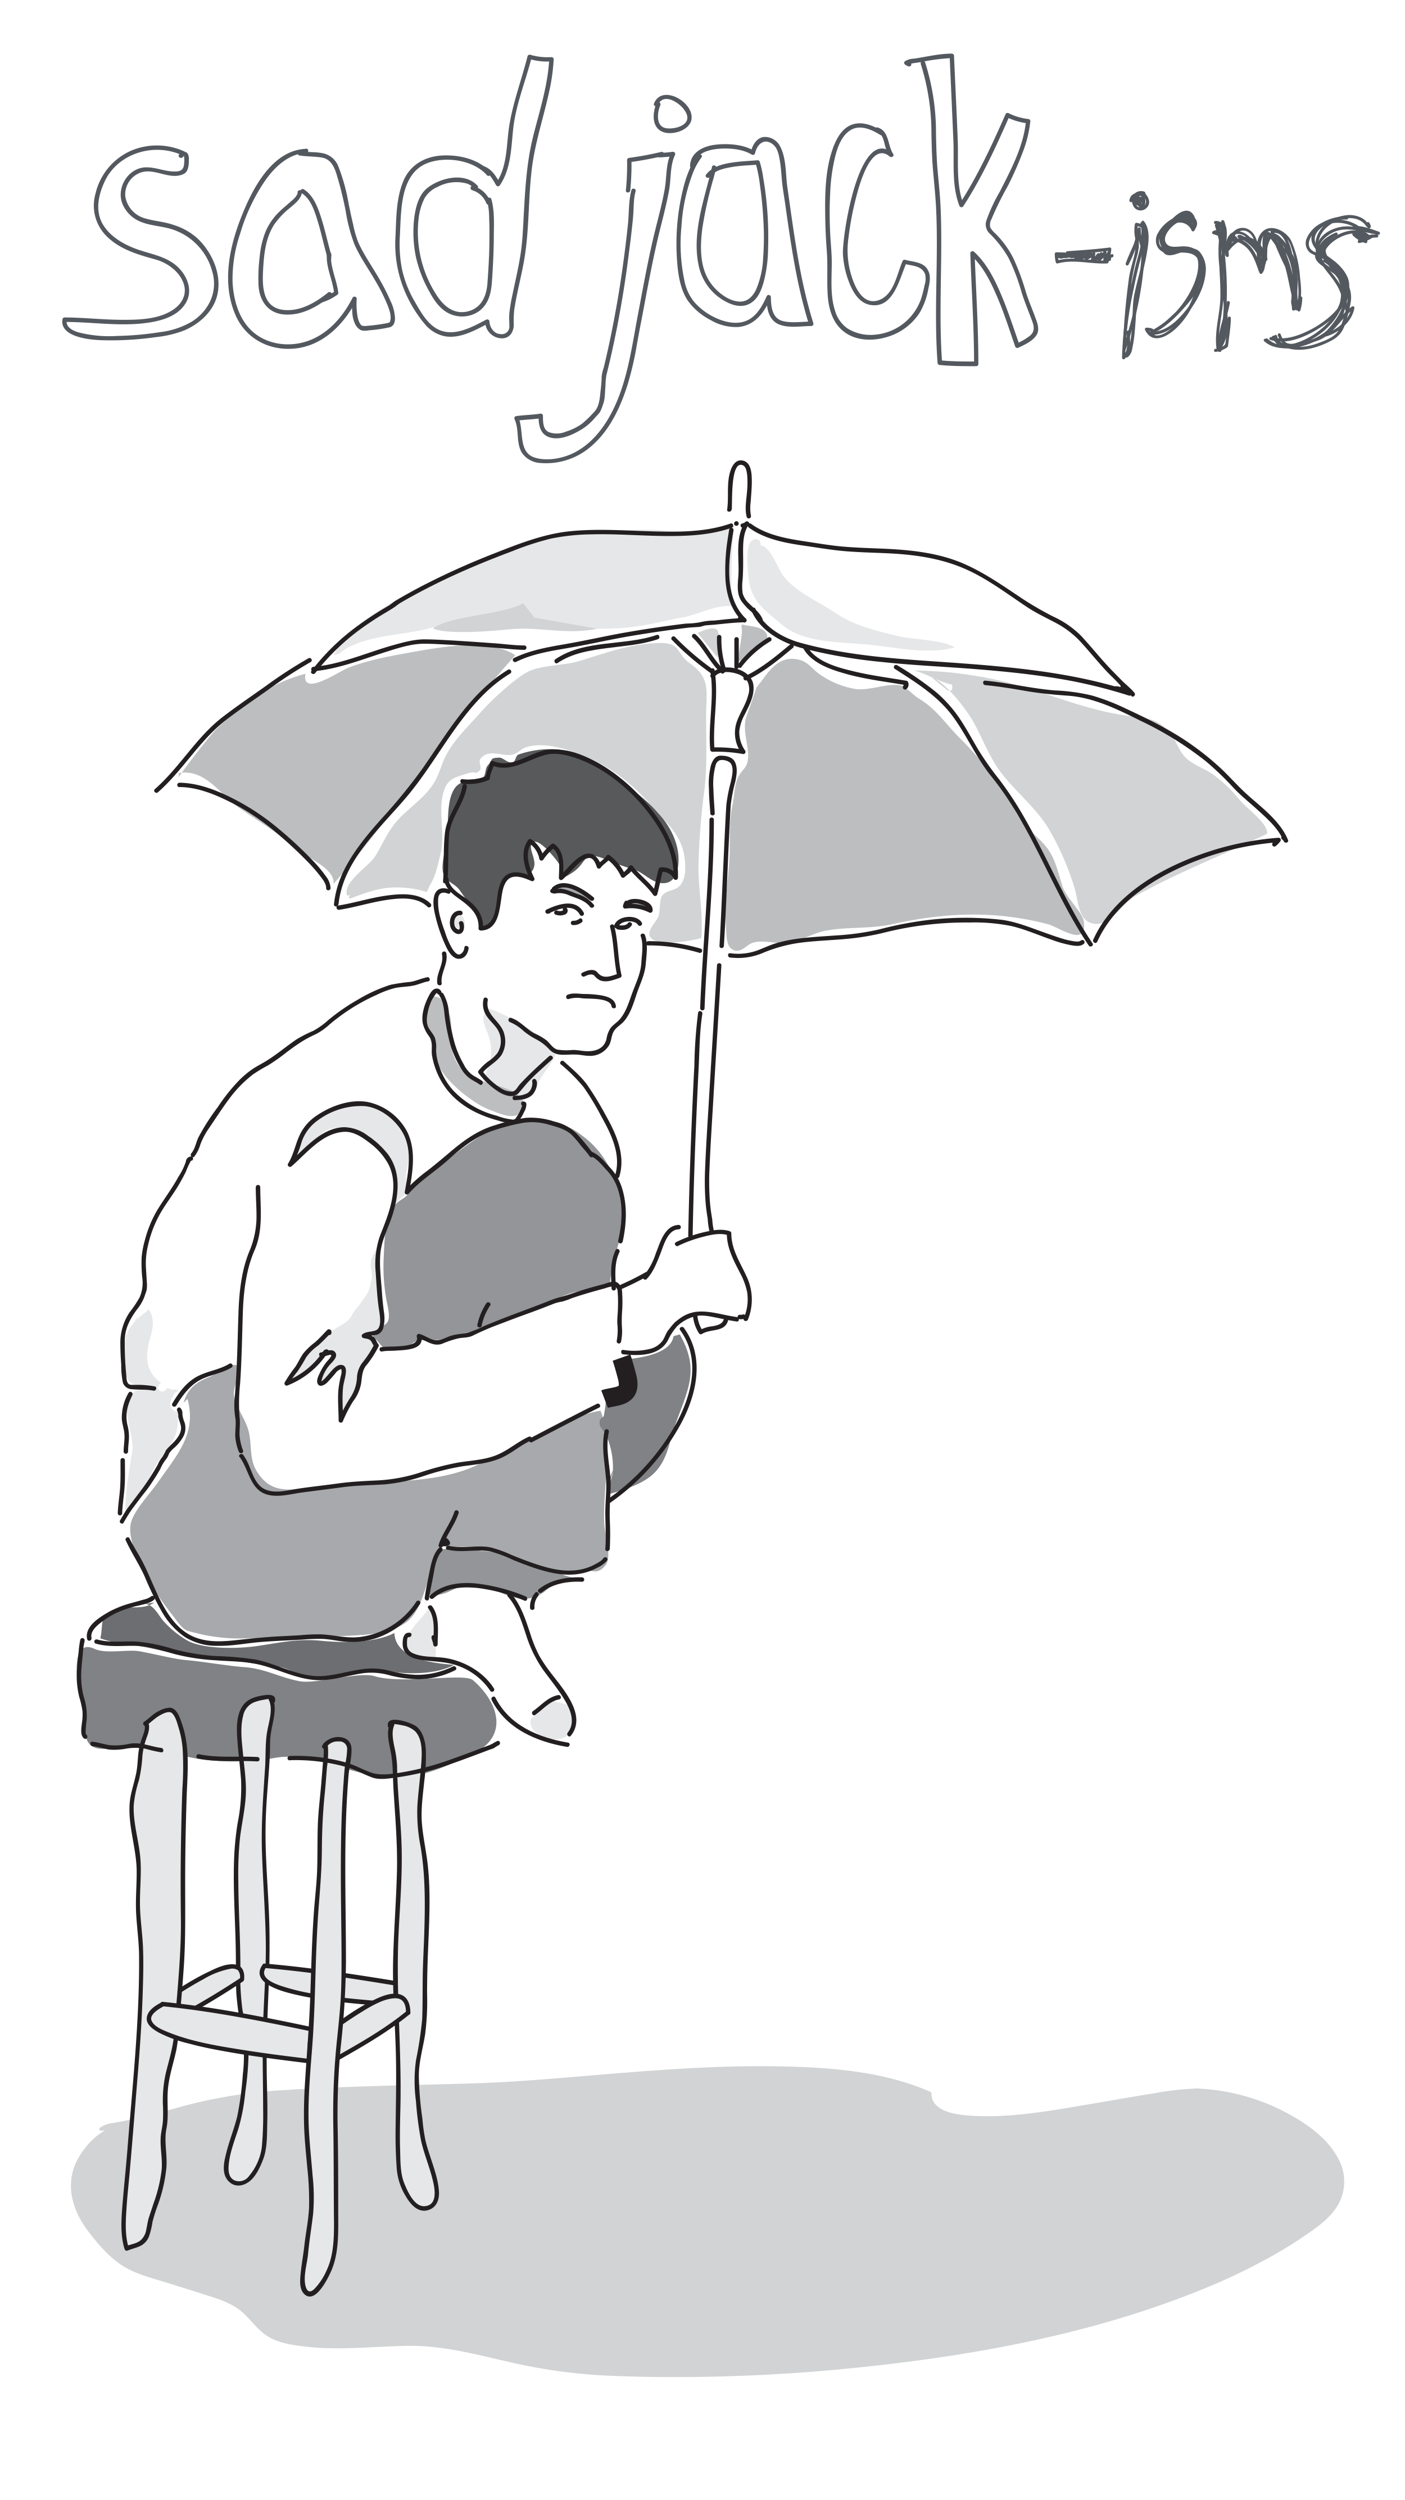 <svg id="Layer_8" data-name="Layer 8" xmlns="http://www.w3.org/2000/svg" viewBox="0 0 375 667"><defs><style>.cls-1,.cls-11{fill:none;}.cls-2{fill:#e6e7e8;}.cls-3{fill:#58595b;}.cls-4{fill:#939598;}.cls-5{fill:#a7a9ac;}.cls-6{fill:#bcbec0;}.cls-7{fill:#d1d3d4;}.cls-8{fill:#6d6e71;}.cls-9{fill:#808285;}.cls-10{fill:#231f20;}.cls-11{stroke:#231f20;stroke-miterlimit:10;stroke-width:5px;}.cls-12{fill:#545960;}</style></defs><title>background</title><path class="cls-1" d="M147.68,47.71q-0.75.52,0,.57"/><path class="cls-2" d="M129.32,287.44c1.69-4.46,2.44-6.64,1.11-10.92-0.82-2.63-2.85-5.47.2-7.41A61.17,61.17,0,0,1,144,276.42c5.41,4,5.5,3.87,1.31,9.79-2,2.89-5.33,9.73-9.88,8.9-2.86-.52-8.82-8.24-6.12-10.54"/><path class="cls-3" d="M120,221.68c-0.52,2.66-2.47,8.45-1.7,11.34,0.63,2.36,3.07,2.54,4.5,4.65,2,2.94,4.71,6.28,5.42,9.74,7,0,2-13.17,9-14.23,3.07-.46,2.74,2,4.8-0.78,1.89-2.54-1.24-5.63,0-7.4,1.41-2.06,6.5,4.28,7.39,5.82,1.38,2.37-.5,4.63,3.57,1.87,3.83-2.6,2.46-5.78,8.18-3.59a81.46,81.46,0,0,0,7.79,2.84c2.69,0.74,4.5,3.12,7,3.61,5.08,1,5.62-5.14,4.9-8.88-1.45-7.52-7.86-12.93-13.57-17.05-5.49-4-10.07-8.7-16.92-9.47a25.51,25.51,0,0,0-12,1.19c-0.79.32-.72,2-1.59,2.1-1.4.2-2.47-1.32-3.54-1.28-2.57.1-1.51,0.32-3.08,2.13-0.7.81-.43,2.46-1.21,3.15-0.59.52-3.42,0.42-4.35,0.77-2.33.87-3.21,1.59-4.07,3.79-1,2.55-1.11,7.87-.91,10.59"/><path class="cls-4" d="M117.8,310.65c4.17-3.17,9.66-7.45,14.29-9.73a20.32,20.32,0,0,1,13.46-1.71c5.06,1,6.06.94,10.28,4.14,7.9,6,11.68,17.14,9.67,26.73-0.82,3.92-1.85,5.17-2.69,12-1.56,2.18-5.75,1.92-8.28,2.45-3.68.77-6.43,2.18-9.91,3.85-5.78,2.78-12.13,5.83-18.3,6.86-2.92.48-5.39,1.45-8.23,2.08s-6.19-.35-8.07,1.18a9.11,9.11,0,0,1-6.83,1.87c-0.44-.07-4.23-4.58-4.44-5.13,4.41-1.92,5.71-1.56,4.75-6.63a49.76,49.76,0,0,1-1.11-12.74c0.22-3.76.2-9.55,2-12.87,2.05-3.71,4.16-2.45,5.53-6.31Z"/><path class="cls-5" d="M49,374.31c1.15-4,3.47-5.54,6.93-6.94,2.09-.84,7.13-5.19,8.11-2.06,0.19,0.6-1.88,5.14-1.61,6.88,0.49,3.1,2.6,5.77,3.62,8.67,1.44,4.07.19,8.07,2.54,11.8,3.31,5.25,7.3,5.08,13,4.49,5.23-.54,10.09-1.29,15.54-1.53,9.89-.43,21.6-0.43,30.68-4.94,6.14-3.05,12.06-5.94,18.25-8.93,4.13-2,9.74-4.72,14.22-5.33,3.44,8.34.55,20.92,1,30.13,0.12,2.54,2.12,8.81.35,11.06-2.27,2.87-3.89,1.12-6.32,1.27-3.15.19-.32,0.4-3.87,0.36-5.42-.05-16-4.2-21-5.94-2.23-.77-8.39-0.53-10.93-0.41-2.92.15,3-12.71-4.26,6-1.89,4.85-3,11.42-7.09,14.17-3.78,2.53-8.61,3-13.06,3.28-10,.53-19.53.81-29.57,0.81a46.86,46.86,0,0,1-12.41-1.23c-3.59-.93-3.75-0.54-6.2-3.79-2.69-3.57-5.31-6.78-7.29-10.77S33.74,410.83,35,406.13c0.92-3.29,5.07-7.65,7.06-10.49,5.51-7.89,10.68-13.35,7.82-23,0.54-.5.22,0.11,0.34,0.45"/><path class="cls-6" d="M47.73,207.48c-0.33-.17,8.31-11.32,10.19-13.15,7-6.79,14.14-12.06,23.61-14.57-1.16,6.44,9-.65,11.41-1.59,5.33-2.06,11.11-3.12,16.69-4.11,8.18-1.45,21-3.83,27.91.78-17.39,19.18-31.62,41.71-48.53,61,0.45-4-6.28-6.49-8.93-8.75-4.86-4.14-10.61-7.7-16-11.35s-9-10.6-16.35-9.49"/><path class="cls-7" d="M92.61,238.9c-1.09-3.67,5.86-7.65,7.64-10.6,2.38-4,3.57-7.29,7-10.62,2.42-2.34,5.18-4.39,7.3-7,2.58-3.12,2.79-5.71,4.43-9,2.08-4.22,6.59-8.5,9.52-11.84,2.63-3,8.87-8.74,12.22-10.51,3.6-1.9,9.77-1.7,13.9-2.95,7-2.11,13.31-4.59,21.08-4.81,6.26-.17,4.42,2.57,8.67,5.61,5.39,3.86,4.09,7.42,4.09,14s0.31,12.93-.4,19.19a183.71,183.71,0,0,0-1.64,20.92c0,6.3,1.3,12.82.76,19-2.91.84-13.08,2.59-13.82-.76-0.37-1.68,1.83-3.61,2.36-5s0.22-4.48,1-5.52c1.23-1.7,3.57-1.15,4.94-2.93s1.33-4.43,1.13-6.55c-0.58-6.2-4.09-9.06-7.88-13.43-6.36-7.34-12.74-12.36-21.94-15.5-3.95-1.35-8.7-2.45-12.54-1.22-1.5.48-2.23,1.74-3.84,2-2.59.5-6.27-1.76-8.44,1.19-0.45.61,0.47,2.37,0,2.87-1.56,1.58-.84.11-3.25,0.88-3.68,1.17-5.49,1.46-6.55,5.15-1.49,5.21.57,10.89-.79,16.39-0.66,2.67-1.15,5.39-2.49,7.77-1.82,3.22-.09,2.35-4.05,1.64-7.15-1.26-11.05,0-17.59,2.5-0.84-.52.06-0.55,0-0.88"/><path class="cls-1" d="M80.78,109.17q-2.07.52,0.41,0"/><path class="cls-6" d="M199.1,191.57c-1,3.9,1.05,7.84.48,11.4-0.33,2-1.65,2.52-2.62,4.5-0.9,1.82-1,5.15-1.44,7.25-1.2,5.2-.47,10.28-0.9,15.59-0.47,5.78-1.31,11.57-.84,17.44,0.11,1.37.07,4.37,1.32,5.32,2.45,1.88,3.93-1,6-1.58,3-.79,6.7.6,9.8,0s6.38-2.64,9.77-3.22c5.8-1,11.73-.4,17.5-1.68,14.28-3.17,27.47-3.66,41.53,0,2.92,0.77,10.62,6.53,9.57-.77-0.34-2.38-4.69-6.29-5.66-9.25-1.17-3.58-1.84-7.27-4.17-10.36-1.83-2.42-4.43-4.22-6.27-6.51-2.28-2.85-3.61-6.42-5.67-9.39a104.21,104.21,0,0,0-11.4-13.45c-3.85-3.86-6.12-7.65-10.94-10.52-1.14-.68-3.5-3.12-4.46-3.38-3.52-.94-8.69,1.5-12.58.85a23.54,23.54,0,0,1-9.49-4c-1.91-1.39-2.9-3.14-5.28-3.76-5.94-1.54-8.49,3.84-11.42,7.35"/><path class="cls-7" d="M248.45,180.56c3.83,1.37,9.41,8.53,11.44,12.22,2.39,4.34,4.23,9.36,7.29,13.37,3.94,5.16,9.22,9.25,12.64,14.86a73.38,73.38,0,0,1,7,16c0.84,2.69.92,7.83,4,9.13,4.92,2.09,8.32-4.85,11.94-6.89,11.19-6.31,23.93-11.22,35.42-16.78,0.47-2.59-5.37-6.71-7.29-9a38,38,0,0,0-7.07-6.79c-2.19-1.58-5.28-2.54-7.24-4.41s-2.51-4.44-4.12-6.45c-3-3.71-5.59-4.16-10-4.65-11.22-1.25-21.06-5.57-31.77-8.61A107.52,107.52,0,0,0,244,178.9c3.5,0.93,6.64,3.06,10.09,3.77a2.47,2.47,0,0,1-.09,1.5,2.37,2.37,0,0,1-1.07.06"/><path class="cls-2" d="M90.56,174.41c5.78-5,17.09-4.83,24.15-6.79,10.37-2.88,20-.11,31.27-0.14,7.78,0,16.07.78,23.77-.31,4.13-.58,8.35-1.68,12.48-2.44s8.92-3.41,13.11-3a164.71,164.71,0,0,1,.58-21.51c0.16-.14.17-0.13,0,0-5.33,3.63-18,.83-24.14,1.13-7.94.38-17.51,0.1-25.45,1.63-11.79,2.28-24,9.24-34.7,14.31-7.73,3.64-18.71,9.32-22.58,17.56"/><path class="cls-7" d="M191.59,175.53c0.09-1.28.85-6.67-.28-7.55s-4,.38-5.12.92"/><path class="cls-6" d="M197.86,167.1c0.63,2-.86,6.53-0.78,9.35,1.57-.25,7.69-4.13,7.75-6.1,0.11-3.42-4.73-3.08-6.56-3.71-0.74.17-.12,0.44-0.4,0.87"/><path class="cls-2" d="M203,145.54c2.56,0.09,4.63,6.24,6.07,8.12,3.4,4.41,9.26,6.73,14.08,10s11,4.73,16.58,6.08c4.28,1,11.64.88,15.12,3-7.68,2.11-16.34-.18-24.05-0.84-7.07-.61-16.49-0.39-22.19-5.3-3.62-3.12-7.11-5.26-8.45-10.18-0.52-1.92-1.24-9.71,0-11.57,1-1.57,3-1.31,2.85.71"/><path class="cls-7" d="M159.45,167.75c-8.34,1.79-15.54-.71-23.91.2-4.09.44-16.71,1.47-20-.31,4.61-3.37,19.21-3.7,24.08-6.69l3,3.85Z"/><path class="cls-8" d="M41.15,427.6c-3.27,2.23-7.19.57-10.65,1.83-4.16,1.52-2.87,4.25-3.72,7.7,4,1.51,8.72,1.65,12.93,2.54s7.84,1.88,12,2c7.45,0.26,14,2.25,21.35,2.84,4.6,0.37,6.29,3.06,10.76,3.27,4.86,0.23,13-3.34,17.42-2.31,6,1.4,14.92,1.56,19.92-1.25-4.91-.4-15.6-1.38-15.9-8.51-4.89,2.61-13.7,2.67-19.34,2.1-6.6-.68-11.11.51-17.55,1.42-4.91.69-13.57,0.84-18.06-1.33a25.81,25.81,0,0,1-6.34-5c-1.61-1.63-2.81-4.8-5.29-4.94"/><path class="cls-9" d="M21.83,452.86c0.43,2.17.53,7.28,0.88,9.58,1,6.43,6.63,3.52,12.4,3.53,6.63,0,10.71,2.14,17.9,3.35A65.69,65.69,0,0,0,73.61,469c10-1.69,21.18,5.3,31.43,5.29,7.61,0,13.67-2.79,20.79-6.13,10.8-5.07,6.65-14.53.38-19.87-2.38-2-18.77,1.2-26.26-1.06-4.2-1.27-15.59,2.2-20,1.35-5.62-1.09-9-3.32-14.81-3.76-4.5-.34-11-1.49-15.51-1.88-3.11-.27-6.43-1.21-12.25-2.32-3.27-.62-9,0.77-12.13-0.67-5.94-2.73-5.09,6.95-4,11.84Z"/><path class="cls-4" d="M118.89,415.47c0.09-.48-1.25-1.43-1.41-1.88-3.27,1.9-3.32,8.41-3.15,11.85,6.41,1.12,7.69-4.8,16.1-1.8,5.19,1.85,10.93,6.23,17.45-1.41-0.05-.37,5.31-1.18,4.93-1.27-4.25-1-14.76-6.28-22.35-7-2.87-.28-0.94.14-3.76-0.51-2.5-.58-6.93-0.64-9.23.16"/><path class="cls-9" d="M181.45,356.07a13.37,13.37,0,0,0-1.7.49c-0.66,4.39-7.88,5.56-11.36,6-0.93.13-1.72,0.25-2.41,0.4a8.82,8.82,0,0,1,.23,1,7.8,7.8,0,0,1,1.85,4.71c0,2.44-2,4-4.15,4.64a14.78,14.78,0,0,1-2.21.52c-0.1,1.28-.27,2.41-0.47,3.64s-1.39.57-1.19,2.44c0.12,1.12,1.36,2.09,1.74,3a21.53,21.53,0,0,1,1.81,9.49,11.31,11.31,0,0,0-1.24,6.31c3.88-1.08,9.26-2.7,12.17-5.58,3.81-3.77,4-8.31,5.72-13C183.7,370.45,186.77,365.53,181.45,356.07Zm-18.7,39.42,0.82-2.88A8,8,0,0,1,162.75,395.5Z"/><path class="cls-2" d="M152.79,459.42c0.74,7.41-12.32,5.05-11.11-.73l5.38-5,5.1,1.38Z"/><path class="cls-2" d="M112.28,442c-3,.61-4.39-3.13-3.41-5.43,1.05-2.46,3.79-4.91,5.61-7.4l2,4.11-0.21,9.22Z"/><path class="cls-2" d="M46.73,371.6c0.33-.24.77-0.26,1.14-0.55a8.6,8.6,0,0,0-1.21-.33,1.2,1.2,0,0,1-.48.09,1.1,1.1,0,0,1-.77-0.28l-1-.07a1.13,1.13,0,0,1-2.18,0c-0.93,0-1.84.08-2.67,0.13-3.24.21-3.87,0.45-4.46,1.77-3.25,2.32.81,11,.23,14.68-0.9,5.67-1.88,10.65-1.88,16.78,0.46-2.21,3-4.21,4.57-6.07,2-2.46,2.21-4.73,3.76-7.07,3.58-5.43,6.12-6.54,5.69-13.89C44.47,376,45.38,373.51,46.73,371.6Z"/><path class="cls-2" d="M78.06,309.56c0.39,0.09.46-.93,0.61-1.33,0.33-.93.9-1.68,1.21-2.6,0.15-.46.14-0.94,0.31-1.39a6.61,6.61,0,0,1,.89-1.23,16.26,16.26,0,0,1,1.77-2.47c4.14-4.36,11.67-6.58,17.54-5.29a7.52,7.52,0,0,1,4.05,2.25,25.67,25.67,0,0,1,2.61,2.81c1.32,1.63,1.7,4.41,1.88,6.43a12,12,0,0,1-.1,4.41,8.52,8.52,0,0,0-.26,4.53c0.26,0.88.52,1.95,0,2.47-0.78.88-2,2.19-1.49,1.4,1.14-1.89-.73,1.45-2,1.64-0.15-3,1.24-3.69.61-6.78a12.5,12.5,0,0,0-1.36-3.23c-0.46-.83-0.79-1.77-1.29-2.56a18,18,0,0,0-8.62-7c-2.85-1.09-6.67-1.22-8.93,1.29a35.41,35.41,0,0,1-2.76,2.44c-0.42.38-.86,0.81-1.25,1.23a4.8,4.8,0,0,0-.63,1.18c-0.47.77-2.1,2.62-3,1.65"/><path class="cls-2" d="M99.06,341.52a20.46,20.46,0,0,1-.68,3,16.81,16.81,0,0,1-1.74,2.58,8.75,8.75,0,0,1-1.35,1.8,10.27,10.27,0,0,0-1.54,2.38c-0.92,1.51-3,2.45-4.46,3.36a19.91,19.91,0,0,0-2.44,1.73c-0.77.67-1.49,1.29-2.19,2A33.84,33.84,0,0,1,82,360.55c-1.38,1.19-1.86,3.51-2.89,5-0.62.91-1.65,1.85-1.95,2.87a18.19,18.19,0,0,0,5.46-2.32c1.93-1.33,2.32-3.87,4.46-5.13,0.62-.37,2.12-0.28,2.14.67,0,0.7-1.39,1.62-1.83,2.16-0.87,1.06-2.17,2.78-1.62,4.33,0.63,1.78,2.74-1.26,3.23-1.8,0.32-.36,1.64-1.45,2.18-1.33s0.43,1.78.39,2.35c-0.07,1-.57,1.67-0.71,2.59a14,14,0,0,0-.08,2.74c0,0.87.15,1.73,0.24,2.6s-0.21,1.72.23,2.47a32.26,32.26,0,0,1,3-5.64,18.06,18.06,0,0,0,1.72-5.53,8.58,8.58,0,0,1,1.5-2.85,31.62,31.62,0,0,0,1.77-3,7.59,7.59,0,0,0,1.19-1.81c0-.54-0.69-1-1.08-1.35a5.68,5.68,0,0,0-1.73-1c-0.16-.78,3.47-0.88,4.12-1.49a3.4,3.4,0,0,0,.73-2.63,4.08,4.08,0,0,0-.23-1.9c-0.15-.3-0.5-0.53-0.64-0.82a2.73,2.73,0,0,1-.15-1.28,9.51,9.51,0,0,0-.69-3.53,3.2,3.2,0,0,1-.26-1.58c0-.21.12-0.48,0.16-0.7a3.83,3.83,0,0,0,0-1c0-.81,0-1.59-0.05-2.41a5.15,5.15,0,0,1-.1-0.73,6.7,6.7,0,0,1,.25-0.76,8.11,8.11,0,0,0,.09-1.57c0-.52.08-2.79-0.23-3a10.39,10.39,0,0,0-1.55,3,7.07,7.07,0,0,0,.05,3c0.11,1.26.35,2.24-.31,3.31"/><path class="cls-2" d="M122.09,243.75c-1,.21-1.33,2.22-0.92,3s1.92,1.78,2.65.62a2.67,2.67,0,0,0-.47-2.94c-0.38-.33-1.35-0.75-1.64-0.33"/><path class="cls-5" d="M148.65,237.4a12.69,12.69,0,0,0,1.87.17,14.11,14.11,0,0,1,2.36.75c0.76,0.3,1.56.71,2.36,1s1.94,1,2.79.86c0.2-.9-1.39-2-2-2.42a10.68,10.68,0,0,0-3-1.43,5.27,5.27,0,0,0-3.51-.08c-1.07.46-.94,1.69,0.09,1.43"/><path class="cls-6" d="M168.47,241.56a8.48,8.48,0,0,1,2.19.17,5.92,5.92,0,0,0,1.57.38c1.3,0,.71-0.84-0.06-1.19a5.66,5.66,0,0,0-3.46-.2c-0.42.13-1,.38-0.55,0.85a3.73,3.73,0,0,0,1.1.07"/><path class="cls-1" d="M78.53,250.8q-0.25,0-.25.12l0.32-.12"/><path class="cls-2" d="M43,369c-2.89-2.14-4.06-4.64-3.65-8.54s2.78-7.3.36-11.1c-1,1-2.53,1.83-3.18,3l0.44-1.31c-1.36,2.32-3.11,3.64-3.54,6.33a42.21,42.21,0,0,0-.33,7.34c0.22,5.36,4.66,5.7,9.18,5.45A1.15,1.15,0,0,1,43,369Z"/><path class="cls-6" d="M115.89,266.5c0.16,0.33,0-.54-0.07-0.67-3.27,2.38-2.58,6.53-1.89,8.68,0.89,2.77,1.84,5.77,2.64,8.56,1.42,4.91,9.72,11.45,14.13,13.05,2.33,0.85,6.76,3.09,8.56.35,2-3.05-1.94-5.27-4.26-6.09-5.4-1.91-11.55-2.21-13.93-8.73-1.24-3.39-.17-7.12-0.93-10.58-0.24-1.08-1.91-4.4-2.94-4.86-1.79-.79-3,0.11-2,2"/><path class="cls-7" d="M319.73,557.68c-15.18,0-71.61,15.95-71.61.87C219.94,546,165.73,554.36,133.21,556c-21.68.84-42.28,0.84-64,2.51-16.82,1.44-24.93,6.21-40.8,8.58l-1.51.91,3.86-.33c-5.17,1.37-18.91,12.89-6.36,28,9.59,11.57,9,8.9,34,17.27,8.67,2.51,8.67,8.38,15.18,10.89,11.92,4.19,28.18.84,41.19,1.68,14.09,1.68,27.1,6.7,42.28,7.54,56.37,3.35,146.41-5.9,191.94-37.73C373.93,579.47,343.58,558.52,319.73,557.68Z"/><path class="cls-7" d="M319.73,557.24A78.57,78.57,0,0,0,308,558.54c-5.55.87-11.07,1.87-16.61,2.8-10.82,1.81-22.17,4-33.19,3.1-3.59-.29-9.55-1.21-9.61-5.89a0.43,0.43,0,0,0-.22-0.38c-12.72-5.62-27.25-6.6-41-6.83-16.2-.27-32.4,1-48.54,2.35-7.24.6-14.48,1.22-21.73,1.69-9.74.62-19.51,0.72-29.26,1-10.51.28-21,.62-31.53,1.27a134.16,134.16,0,0,0-26.79,4.14c-3.53.95-7,2-10.59,2.84q-3,.75-6.09,1.34c-1.11.22-2.22,0.41-3.33,0.59a6.8,6.8,0,0,0-2.78,1.14,0.44,0.44,0,0,0,.22.82l3.86-.33-0.12-.86c-4.29,1.21-8,5.09-10,8.9-3.4,6.35-1.49,13.32,2.63,18.82,2.52,3.36,5.47,6.87,9,9.24,3.33,2.25,7.41,3.31,11.2,4.48,3.48,1.07,7,2.14,10.43,3.26,4.06,1.31,8.09,2.36,11.25,5.38,2.06,2,3.67,4.28,6.08,5.85,3.06,2,7.14,2.5,10.68,2.91,9,1,18.15-.15,27.18-0.25,9.52-.1,18.75,2.52,28,4.59a145.82,145.82,0,0,0,25.83,3.39c7,0.3,14,.39,21,0.33,15.47-.13,30.94-1,46.33-2.66,30.91-3.24,62.22-9.09,91.08-20.92a163.61,163.61,0,0,0,18.42-8.87q4.24-2.39,8.27-5.12c2.89-2,5.74-3.9,7.91-6.68a12.53,12.53,0,0,0,1.35-13.73c-2.67-5.39-8.06-9.26-13.19-12.1a55.44,55.44,0,0,0-24.32-6.87,0.44,0.44,0,0,0,0,.87,55.23,55.23,0,0,1,21.6,5.58c5.76,2.77,11.62,6.73,14.85,12.39s1.39,11.31-3,15.57a54.59,54.59,0,0,1-8.82,6.31c-2.79,1.77-5.66,3.4-8.58,4.95-13,6.89-26.93,11.84-41,15.82a366.63,366.63,0,0,1-46.84,9.71,450.43,450.43,0,0,1-90.42,4.26c-9.89-.57-19.44-3-29.06-5.12-4.5-1-9-1.89-13.6-2.45-4.33-.53-8.92-0.09-13.26.1-8.91.4-18.23,1.19-26.89-1.45-3.29-1-5.39-3.3-7.62-5.77a18.28,18.28,0,0,0-8-5.27c-6.62-2.2-13.34-4.1-20-6.34a23.94,23.94,0,0,1-9.31-5.32c-4.65-4.47-9.54-10.16-10-16.83-0.45-6,3.39-11.63,8.3-14.78a10.74,10.74,0,0,1,2.85-1.34,0.44,0.44,0,0,0-.12-0.86l-3.86.33,0.22,0.82c2.08-1.26,4.6-1.37,7-1.84,2.17-.43,4.32-0.95,6.47-1.49,3.83-1,7.62-2.09,11.45-3.08,9.45-2.44,19-3.23,28.72-3.77,19.7-1.08,39.47-.82,59.15-2.17,15.5-1.07,31-2.66,46.47-3.43s31.45-1,46.81,1.9a78,78,0,0,1,9.64,2.45q2.24,0.73,4.41,1.65c0.54,0.23.42,0.1,0.5,0.71a5.4,5.4,0,0,0,.23,1c0.91,2.75,4,3.89,6.57,4.45,4.39,1,9.06.76,13.51,0.46,5.72-.38,11.42-1.17,17.09-2,6.68-1,13.34-2.24,20-3.34,4.8-.79,9.71-1.74,14.59-1.76A0.44,0.44,0,0,0,319.73,557.24Z"/><path class="cls-2" d="M72.43,453.61c1.2,2.78-.81,7.83-0.8,10.92C71.56,472.61,70.31,481,70.39,489c0.09,9.37.89,18.48,1.13,27.8,0.08,11.53-1.07,23.25-.84,34.72,0,5.76.37,11.42,0.08,17.17-0.19,2.09-.08,5-0.93,7.07-0.56,1.55-2.24,4.87-3.64,5.93-3.17,2.39-5.79-.26-5.77-2.82,0.15-5.7,3.69-11.86,4.17-17.55,0.45-4.87,1.38-9.79,1.22-14.57-0.23-4.08-1.35-8-1.86-11.94-0.56-5.84-.17-11.76-0.44-17.71a235.28,235.28,0,0,1-.16-25.21c0.39-4.18,1.44-8.33,1.68-12.46,0.35-4.3-.54-8.4-0.81-12.6-0.25-3.27-.81-7,0.55-10.28,1-2.24,2.19-2.83,5-3.49,1.23-.19,3.6-0.81,3.09.86"/><path class="cls-10" d="M71.86,453.77c1,2.55-.1,5.66-0.55,8.23-0.55,3.15-.35,6.46-0.56,9.65-0.49,7.51-1.07,14.92-.83,22.45s0.82,15.16,1,22.75-0.42,15.27-.69,22.88,0,15.31,0,23A92.6,92.6,0,0,1,69.87,573a15.13,15.13,0,0,1-3.39,7.59,3.25,3.25,0,0,1-4,1.13c-1.46-.78-1.57-2.52-1.45-4,0.29-3.37,1.6-6.62,2.62-9.82a51.88,51.88,0,0,0,1.83-9.81,78.56,78.56,0,0,0,.87-11.37c-0.09-3.5-1-7-1.63-10.4a69.31,69.31,0,0,1-.56-11.49c0-7.61-.52-15.2-0.55-22.8a94.41,94.41,0,0,1,.43-11.5c0.44-3.72,1.29-7.37,1.54-11.11s-0.35-7.5-.7-11.25c-0.32-3.38-.84-7,0-10.31a4.91,4.91,0,0,1,3.17-3.74,13.45,13.45,0,0,1,2.27-.58c0.42-.07,2.11-0.51,1.94.21a0.59,0.59,0,0,0,1.13.31c0.52-2.22-2-1.9-3.39-1.66-2.07.36-4.1,1-5.3,2.85-1.66,2.52-1.56,6-1.36,8.85,0.25,3.6.74,7.18,1,10.77a48,48,0,0,1-.9,11.48,79.57,79.57,0,0,0-1,11.08c-0.19,7.63.36,15.23,0.49,22.85,0.06,3.79,0,7.57.13,11.36a78.89,78.89,0,0,0,1.51,10.51,40.07,40.07,0,0,1,.24,11.37,86,86,0,0,1-1.45,11c-0.78,3.26-2.06,6.38-2.89,9.63-0.6,2.32-1.4,5.44.24,7.51s4.11,1.81,6,.27c1.73-1.41,2.85-4,3.61-6,1-2.81.94-6.13,1-9.09,0.12-3.86,0-7.73-.09-11.59-0.17-7.64.06-15.26,0.39-22.9s0.48-15.21.12-22.85-1-15.13-.84-22.7c0.1-6.42.88-12.81,1.15-19.22,0.05-1.31,0-2.63.11-3.94a32.85,32.85,0,0,1,.63-3.73c0.4-2.08.91-4.46,0.11-6.51-0.27-.7-1.41-0.39-1.13.31h0Z"/><path class="cls-2" d="M64.56,528.14c1.23-10-18.66,4.42-24.64,8.09,3,1.71,3.22,1,3.49,4.3a198.85,198.85,0,0,0,21.15-12.39"/><path class="cls-10" d="M65.15,528.14c0.21-1.9-.4-3.77-2.52-4-2.39-.27-4.93,1-7,2-5.64,2.67-10.68,6.37-16,9.63a0.59,0.59,0,0,0,0,1c0.82,0.46,1.71.82,2.51,1.32s0.64,1.76.7,2.47a0.6,0.6,0,0,0,.88.51,212.79,212.79,0,0,0,21.15-12.39,0.59,0.59,0,0,0-.59-1A212.81,212.81,0,0,1,43.12,540L44,540.53c-0.08-1-.07-2.25-0.76-3s-2.07-1.24-3-1.77v1c4.69-2.89,9.19-6.07,14.06-8.67a21.81,21.81,0,0,1,7.11-2.76,2.66,2.66,0,0,1,2.12.39,2.88,2.88,0,0,1,.46,2.44c-0.08.75,1.09,0.74,1.18,0h0Z"/><path class="cls-2" d="M70.61,524.5c-6,8.1,27.38,9.62,37.8,10.7-1.85-3.26-2.81-2.81.08-5.54-12.31-2-24.61-4-37.88-5.16"/><path class="cls-10" d="M70.1,524.21c-3.67,5.1,6,7.37,9.15,8.07,7.92,1.8,16.12,2.38,24.19,3.06,1.66,0.14,3.31.27,5,.44a0.59,0.59,0,0,0,.51-0.88c-0.5-.86-1.12-1.66-1.59-2.54s1.13-1.86,1.58-2.29a0.59,0.59,0,0,0-.26-1C96,527,83.37,525,70.61,523.92c-0.76-.06-0.75,1.11,0,1.18,12.66,1.07,25.2,3.08,37.72,5.14l-0.26-1c-0.79.75-2,1.65-2,2.85s1.3,2.48,1.83,3.4l0.51-.88c-7.56-.77-15.15-1.2-22.68-2.33a57.3,57.3,0,0,1-10.91-2.47c-1.44-.52-4.7-1.71-4.31-3.78a3.17,3.17,0,0,1,.6-1.23c0.44-.62-0.58-1.2-1-0.59h0Z"/><path class="cls-2" d="M104.53,460.19c-1.2,2.78.81,7.83,0.8,10.92,0.07,8.09,1.32,16.48,1.24,24.52-0.09,9.37-.89,18.48-1.13,27.8-0.08,11.53,1.07,23.25.84,34.72,0,5.76-.37,11.42-0.08,17.17,0.19,2.09.08,5,.93,7.07,0.56,1.55,2.24,4.87,3.64,5.93,3.17,2.39,5.79-.26,5.77-2.82-0.15-5.7-3.69-11.86-4.17-17.55-0.45-4.87-1.38-9.79-1.22-14.57,0.23-4.08,1.35-8,1.86-11.94,0.56-5.84.17-11.76,0.44-17.71a235.28,235.28,0,0,0,.16-25.21c-0.39-4.18-1.44-8.33-1.68-12.46-0.35-4.3.54-8.4,0.81-12.6,0.25-3.27.81-7-.55-10.28-1-2.24-2.19-2.83-5-3.49-1.23-.19-3.6-0.81-3.09.86"/><path class="cls-10" d="M104,460c-0.92,2.36-.15,5.15.31,7.53,0.62,3.22.51,6.5,0.71,9.77,0.45,7.5,1.13,14.91.92,22.43s-0.79,15.16-1,22.75,0.35,15.27.64,22.88,0.09,15.3,0,23q-0.06,5.26.33,10.51a16.61,16.61,0,0,0,2.47,7.26c1.12,1.9,3,4.18,5.53,3.66s3.39-2.79,3.25-5c-0.2-3.21-1.34-6.32-2.32-9.35-0.5-1.52-1-3-1.34-4.61a48,48,0,0,1-.77-5.59,88.28,88.28,0,0,1-.94-11.37c0-3.69,1.08-7.33,1.67-11a69.09,69.09,0,0,0,.53-10.93c0-3.8.09-7.59,0.25-11.4,0.31-7.58.76-15.36-.07-22.92-0.41-3.72-1.26-7.38-1.56-11.12s0.25-7.49.63-11.25a50.06,50.06,0,0,0,.41-8.52c-0.15-2.13-.74-4.58-2.42-6-1.23-1.07-8.51-3.59-7.67,0a0.59,0.59,0,0,0,1.13-.31c-0.14-.62.85-0.38,1.23-0.33s1,0.16,1.48.27a6.81,6.81,0,0,1,3.33,1.51c2.25,2.2,1.88,6.46,1.66,9.3-0.28,3.61-.78,7.21-1,10.83a47.74,47.74,0,0,0,.9,10.9c1.26,7.66,1.19,15.38.94,23.12-0.12,3.8-.35,7.59-0.4,11.39s0,7.57-.15,11.35a102.43,102.43,0,0,1-1.66,11,40.72,40.72,0,0,0,0,10.86,94.49,94.49,0,0,0,1.35,10.48c0.73,3.27,2,6.39,2.88,9.62,0.62,2.3,2,7.54-1.79,7.93-2.85.3-4.65-3.9-5.52-6-1.17-2.82-1.05-6.19-1.15-9.2-0.12-3.86,0-7.73.09-11.59,0.33-15.26-1.23-30.49-.51-45.74,0.36-7.56,1-15.13.84-22.7s-1.15-14.86-1.23-22.32a30.18,30.18,0,0,0-.77-5.22c-0.34-1.78-.73-3.79,0-5.54,0.28-.71-0.86-1-1.13-0.31h0Z"/><path class="cls-2" d="M39,459.7c0.89,1.43-.77,4.51-1.17,6.11-0.52,2.44-.36,4.91-0.89,7.34s-1.41,5-1.73,7.63c-0.52,5.63,1.57,11,1.85,16.65,0.12,3.55-.28,7.14-0.2,10.57,0,4.39.77,8.64,0.85,12.87,0.24,18.65-2,37.21-3.35,55.88-0.48,6.14-1.45,12.45-1.25,18.63a18.71,18.71,0,0,0,.73,4.54c1.41-.61,3.35-0.87,4.35-1.87,1.65-1.49,1.57-4.52,2.26-6.48,1.77-5.52,4-10.92,3.31-16.93a19.79,19.79,0,0,1,.2-7.38,42.1,42.1,0,0,0,.16-7.5c-0.08-5.82,2.62-11.38,3-17.37,0.69-10.33,1.94-20.59,1.78-31-0.16-10.84,0-21.93.37-32.81,0.2-7,1-13.76-2-20.2-1.09-2.42-1.53-2.54-4.15-1.52-1.77.73-2.7,2-4.35,3.07"/><path class="cls-10" d="M38.47,460c0.55,1.05-.15,2.57-0.51,3.58a17.91,17.91,0,0,0-1,4c-0.22,1.82-.23,3.66-0.59,5.46s-0.92,3.64-1.35,5.47c-1.65,7.06,1.54,14.1,1.46,21.18,0,3.69-.34,7.36-0.13,11.05s0.73,7.38.77,11.1c0.07,7.77-.29,15.53-0.81,23.28-0.64,9.48-1.55,18.93-2.3,28.4-0.36,4.57-.85,9.13-1.23,13.71-0.35,4.17-.81,8.82.48,12.88a0.59,0.59,0,0,0,.72.41c1.23-.5,2.54-0.77,3.73-1.38a4.79,4.79,0,0,0,2.13-2.62,21.42,21.42,0,0,0,.86-3.66,45.46,45.46,0,0,1,1.5-4.73,40.34,40.34,0,0,0,2.23-10c0.22-3.46-.68-6.78,0-10.23s0.06-7,.4-10.58,1.53-7,2.27-10.52A84.13,84.13,0,0,0,48.18,536c0.31-3.79.63-7.58,0.89-11.38,0.49-7.35.35-14.67,0.35-22,0-7.56.14-15.13,0.38-22.68,0.21-6.58,1-13.4-1.15-19.75-0.53-1.57-1.28-4.35-3.27-4.54a6.48,6.48,0,0,0-2.91.85c-1.5.67-2.65,2-4,2.9-0.62.43,0,1.44,0.59,1,1.25-.86,2.33-2,3.64-2.72,0.76-.44,2.5-1.34,3.26-0.52,1,1,1.4,2.83,1.8,4.12a25.74,25.74,0,0,1,1,5.52,84,84,0,0,1-.08,10.46c-0.15,3.81-.24,7.63-0.32,11.44q-0.24,11.55-.08,23.11c0.1,7.63-.57,15.24-1.19,22.83-0.26,3.22-.35,6.5-0.8,9.7-0.42,2.93-1.29,5.79-2,8.67a32.94,32.94,0,0,0-.81,8.52,42.17,42.17,0,0,1,0,4.43c-0.11,1.5-.52,2.95-0.6,4.45-0.14,2.85.51,5.65,0.27,8.51a39.3,39.3,0,0,1-2.12,8.85c-0.42,1.3-.86,2.59-1.28,3.88-0.35,1.07-.47,2.21-0.72,3.31a4.71,4.71,0,0,1-1.67,2.94c-1.06.76-2.53,0.94-3.73,1.42l0.72,0.41c-1.08-3.41-.79-7.23-0.57-10.74,0.24-3.8.71-7.58,1-11.37,0.68-7.75,1.28-15.51,1.92-23.26s1.18-15.5,1.41-23.27c0.12-3.85.22-7.72,0.05-11.56s-0.73-7.39-.8-11.1c-0.08-4.54.53-9.08,0-13.6s-1.84-8.72-1.67-13.21a32.29,32.29,0,0,1,1.4-6.65,39.5,39.5,0,0,0,.93-6.6,20.1,20.1,0,0,1,1.26-5.1c0.42-1.23.82-2.67,0.19-3.89a0.59,0.59,0,0,0-1,.59h0Z"/><path class="cls-2" d="M108.94,537.08c0.23-12.09-19.44,3.78-24.29,7.44,3.88,2,3.79,1.18,5.42,4.79,6.47-3.68,12.94-7.29,18.86-12.18"/><path class="cls-10" d="M109.53,537.08c0-2.14-.63-4.44-3-5s-5.2.78-7.34,1.84c-5.37,2.66-10.1,6.45-14.86,10a0.6,0.6,0,0,0,0,1,35.58,35.58,0,0,1,3.43,1.7c0.92,0.6,1.35,1.94,1.78,2.88a0.59,0.59,0,0,0,.8.21c6.56-3.73,13.12-7.47,19-12.27,0.59-.48-0.25-1.31-0.83-0.83-5.78,4.73-12.27,8.41-18.75,12.08l0.8,0.21a7.92,7.92,0,0,0-2-3.13A21.37,21.37,0,0,0,84.95,544v1a118.21,118.21,0,0,1,13.23-9.18c2.14-1.2,4.59-2.51,7.09-2.64s3.1,1.78,3.09,3.88a0.59,0.59,0,0,0,1.18,0h0Z"/><path class="cls-2" d="M43.59,534.67c-17.45,9.17,29.77,14.1,41.06,15.51-2.05-4.94-3.08-4.23,0-8.46-13.34-2.82-26.86-5.64-41.23-7.05"/><path class="cls-10" d="M43.29,534.16c-1.66.88-4,2.21-4.12,4.35-0.11,1.79,1.79,3,3.14,3.79a36,36,0,0,0,8.25,3c3.68,1,7.42,1.69,11.16,2.34,7.6,1.32,15.26,2.21,22.92,3.17a0.59,0.59,0,0,0,.51-0.88,27,27,0,0,1-1.84-4.2c-0.28-1.24,1.2-2.78,1.84-3.67a0.59,0.59,0,0,0-.35-0.86c-13.7-2.9-27.44-5.69-41.39-7.07-0.75-.07-0.75,1.1,0,1.18,13.85,1.37,27.48,4.16,41.08,7l-0.35-.86c-0.87,1.2-2.16,2.66-2,4.26s1.38,3.3,2,4.79l0.51-.88c-6.37-.79-12.73-1.54-19.07-2.54-7-1.1-14.33-2.22-20.92-4.94-1.41-.58-3.76-1.52-4.26-3.15s2.33-3.17,3.48-3.78a0.59,0.59,0,0,0-.59-1h0Z"/><path class="cls-2" d="M86.89,465.46a19.44,19.44,0,0,1-.1,4.78c-0.3,3.27-.5,6.8-0.89,10.07-1,7.81-.2,15.86-1,23.67-1.09,10.57-1.19,21-1.59,31.72C83,547,81.13,558.49,81.93,569.95c0.47,7.78,1.82,15.77.89,21.91-0.5,3.15-.89,6.17-1.19,9.44-0.3,2.27-1.65,7.93-.36,9.95,2.28,3.4,6.21-4.41,7-6.55,1.69-4.91,1.39-12.35,1.39-17.63,0-5.92,0-11.71-.1-17.62-0.1-4.91-.2-9.82.1-14.85,0.5-9.06,2-17.75,2.08-26.94,0.1-18.63-.89-37.52.89-56.15,0.3-2.77,1.69-6.67-1.19-7.3-1.59-.38-4.07,0-5,1.89"/><path class="cls-10" d="M86.32,465.62a18.72,18.72,0,0,1-.12,4.63c-0.14,1.9-.31,3.8-0.46,5.7-0.31,3.73-.8,7.43-0.92,11.18s-0.05,7.62-.16,11.42-0.58,7.6-.86,11.4c-0.56,7.64-.72,15.31-1,23s-0.93,15.21-1.4,22.83c-0.23,3.81-.35,7.63-0.23,11.45s0.52,7.51.86,11.26a80,80,0,0,1,.46,10.44c-0.14,3.41-.88,6.81-1.25,10.2-0.28,2.53-.76,5-1,7.57-0.18,1.77-.4,4.27,1.13,5.55,2.82,2.36,6-4.06,6.81-5.83,2.31-4.81,2.11-10.65,2.09-15.86,0-7.33,0-14.66-.13-22a189.08,189.08,0,0,1,.81-22.49,224.21,224.21,0,0,0,1.39-22.54c0-13.36-.46-26.72.09-40.08q0.2-4.83.59-9.65c0.2-2.36.85-4.78,0.8-7.14-0.09-4.26-6.19-3.93-7.83-.86a0.59,0.59,0,0,0,1,.59,3.59,3.59,0,0,1,3.41-1.73,2,2,0,0,1,2.24,2.26,20.35,20.35,0,0,1-.46,3.6c-0.27,1.69-.36,3.41-0.48,5.12-0.58,7.66-.72,15.35-0.73,23s0.15,15.35.19,23c0,3.81,0,7.62-.21,11.42s-0.62,7.45-1,11.17a189,189,0,0,0-1,22.48c0.13,7.45.11,14.89,0.16,22.33,0,5.44.46,11.66-1.92,16.71a16.7,16.7,0,0,1-3.3,5c-2,1.93-2.57-1-2.55-2.64,0-2.33.69-4.57,0.9-6.88,0.33-3.53.93-7,1.33-10.52a52.85,52.85,0,0,0-.13-10.13c-0.3-3.72-.69-7.44-0.93-11.16-0.5-7.63.2-15.27,0.79-22.87s0.77-15.27,1-22.92c0.17-5,.39-10.09.78-15.12s0.8-10,.83-15.05,0.26-9.94.77-14.93c0.24-2.35.4-4.7,0.59-7.05a24.44,24.44,0,0,0,.19-6.23c-0.13-.75-1.27-0.43-1.13.31h0Z"/><path class="cls-10" d="M123.47,209.59c-0.72,4.46-4.14,7.94-4.69,12.44-0.54,4.35-.16,8.75-0.53,13.11-0.06.76,1.11,0.75,1.18,0,0.35-4.13.08-8.3,0.45-12.43,0.43-4.66,4-8.22,4.73-12.81,0.12-.74-1-1.06-1.13-0.31h0Z"/><path class="cls-10" d="M123.43,209.11a13.74,13.74,0,0,0,6.89-.94,0.61,0.61,0,0,0,.43-0.57c0.07-1.36.89-2.51,1.2-3.82l-0.72.41c5,2.11,9.5-1.46,14.22-2.74,2.81-.76,5.82,0,8.51.89a36,36,0,0,1,8.09,4.13,48.06,48.06,0,0,1,12.19,12c3.27,4.55,5.78,10,5.51,15.7l1.09-.3a4.46,4.46,0,0,0-4.48-2.43,0.61,0.61,0,0,0-.57.43c-0.59,2.12-.94,4.3-1.53,6.42l1.07-.14c-1.82-2.65-4.47-4.51-6.42-7a0.6,0.6,0,0,0-1,0,7,7,0,0,1-2,2l0.92,0.12a13.43,13.43,0,0,0-4.19-5.11,0.59,0.59,0,0,0-.8.21c-0.61,1-1.76,1.52-2.45,2.45L160.4,231a4.66,4.66,0,0,0-2.16-3.06,3.42,3.42,0,0,0-3.07.44c-2.34,1.31-3.88,3.67-5.85,5.43l1,0.42c0-3.23.54-6.94-2.43-9.07a0.59,0.59,0,0,0-.71.09,16.26,16.26,0,0,0-3.15,3.48l1.07,0.14a7.6,7.6,0,0,0-3.33-4.94,0.6,0.6,0,0,0-.8.21c-2.31,3.19-1,7.49.61,10.69l0.8-.8c-2.06-.92-4.65-1.9-6.82-0.78-1.59.82-2.21,2.76-2.57,4.39-0.66,3-.3,9.4-4.68,9.47l0.59,0.59c0.21-3.15-1.42-5.52-3.79-7.42-1.86-1.5-5.16-3-5.39-5.73-0.07-.75-1.24-0.76-1.18,0,0.23,2.61,2.46,4.14,4.41,5.56,2.64,1.93,5,4,4.77,7.59a0.59,0.59,0,0,0,.59.59c4.42-.07,4.94-4.83,5.45-8.24,0.25-1.71.46-3.8,1.63-5.17,1.59-1.85,4.6-.63,6.39.17a0.59,0.59,0,0,0,.8-0.8c-1.39-2.84-2.67-6.67-.61-9.5l-0.8.21a6.44,6.44,0,0,1,2.79,4.24,0.59,0.59,0,0,0,1.07.14,15.28,15.28,0,0,1,3-3.25l-0.71.09c2.51,1.8,1.87,5.38,1.85,8.06a0.59,0.59,0,0,0,1,.42c1.55-1.38,2.82-3,4.41-4.39a5,5,0,0,1,2.54-1.34c1.28-.12,1.85,1.45,2.17,2.41a0.59,0.59,0,0,0,1.07.14c0.69-.93,1.82-1.46,2.45-2.45l-0.8.21a12.27,12.27,0,0,1,3.77,4.68,0.59,0.59,0,0,0,.92.12c0.79-.73,1.78-1.24,2.23-2.26h-1c1.95,2.53,4.61,4.4,6.42,7a0.59,0.59,0,0,0,1.07-.14c0.59-2.12.94-4.3,1.53-6.42l-0.57.43a3.33,3.33,0,0,1,3.47,1.85,0.59,0.59,0,0,0,1.09-.3c0.28-5.68-2.11-11.06-5.23-15.67a50.15,50.15,0,0,0-11.86-12.27c-4.6-3.34-10.36-6.26-16.16-6.32s-10.36,5.51-16.13,3.1a0.59,0.59,0,0,0-.72.41c-0.34,1.43-1.17,2.63-1.24,4.13L130,207a13,13,0,0,1-6.57.9c-0.75-.08-0.74,1.09,0,1.18h0Z"/><path class="cls-10" d="M146.46,242.59a1.43,1.43,0,0,0-.7.18,0.59,0.59,0,0,0,.59,1c2.59-1.24,6.73-2.92,8.48.4a0.59,0.59,0,0,0,1-.59c-2.1-4-6.89-2.35-10.09-.82l0.59,1,0.11,0c0.75,0,.76-1.22,0-1.18h0Z"/><path class="cls-10" d="M148.34,244.05a3.35,3.35,0,0,0,2.32,0,1.09,1.09,0,0,0,.5-1.87,0.59,0.59,0,0,0-.83.83,0.14,0.14,0,1,0,.05.05c0-.1.11-0.27,0-0.17a1.53,1.53,0,0,1-.45.15,2.21,2.21,0,0,1-1.28-.09,0.59,0.59,0,0,0-.72.41,0.6,0.6,0,0,0,.41.72h0Z"/><path class="cls-10" d="M165.08,247.31c0.47-1.76,4.43-2,5.25-.47a0.59,0.59,0,0,0,1-.59c-1.3-2.47-6.66-2-7.4.75a0.59,0.59,0,0,0,1.13.31h0Z"/><path class="cls-10" d="M164.87,248c1.38,0.24,2.87.19,3.72-1.09,0.42-.63-0.6-1.22-1-0.59s-1.59.68-2.4,0.55-1.06,1-.31,1.13h0Z"/><path class="cls-10" d="M162.82,247.31c1.11,4.31.95,8.82,1.94,13.16l0.41-.72c-2,.64-4.08,1.68-5.65-0.22-1-1.27-2.85-.6-4.08,0-0.69.32-.09,1.33,0.59,1s1.94-.9,2.65-0.16a4,4,0,0,0,1.51,1.21c1.8,0.67,3.57-.13,5.28-0.69a0.6,0.6,0,0,0,.41-0.72c-1-4.33-.83-8.84-1.94-13.16a0.59,0.59,0,0,0-1.13.31h0Z"/><path class="cls-10" d="M151.84,266.55a7.52,7.52,0,0,1,3.49-.19c1.19,0.1,2.39.07,3.58,0.17s4.09,0.36,4.3,1.94c0.09,0.74,1.27.75,1.18,0-0.26-2-2.25-2.59-4-2.9a28.2,28.2,0,0,0-4.2-.35c-1.6,0-3.14-.4-4.68.19-0.7.27-.4,1.4,0.31,1.13h0Z"/><path class="cls-10" d="M119.89,237.31c-1.8-.69-3.48-0.25-4,1.75s0.06,4.36.56,6.33a40.7,40.7,0,0,0,2.63,7.24c0.59,1.25,1.75,3.2,3.36,3.2s2.37-1.31,2.63-2.71c0.14-.74-1-1.06-1.13-0.31a2.1,2.1,0,0,1-1.16,1.82c-0.91.31-1.74-1-2.13-1.59a21.93,21.93,0,0,1-1.92-4.49,35.14,35.14,0,0,1-1.24-3.86,15.13,15.13,0,0,1-.55-4.82c0.14-1.67,1.15-2,2.62-1.44,0.71,0.27,1-.87.31-1.13h0Z"/><path class="cls-10" d="M122.9,243c-2.41-.2-3.38,2.82-2.52,4.69,0.4,0.88,1.56,1.91,2.59,1.4s1-2,.7-2.91c-0.26-.71-1.39-0.4-1.13.31,0.09,0.25.41,1.63-.19,1.53a1.63,1.63,0,0,1-1.09-1.47c-0.14-1.09.35-2.49,1.64-2.38,0.76,0.06.75-1.11,0-1.18h0Z"/><path class="cls-10" d="M117.95,254.55c0.63,2.69-1.6,5.11-1.24,7.8,0.1,0.74,1.28.75,1.18,0-0.37-2.79,1.87-5.25,1.2-8.11a0.59,0.59,0,0,0-1.13.31h0Z"/><path class="cls-10" d="M152.73,246.8a3.35,3.35,0,0,0,2.49-.67c0.63-.41,0-1.43-0.59-1a2.35,2.35,0,0,1-1.59.55,0.59,0.59,0,0,0-.31,1.13h0Z"/><path class="cls-10" d="M147.08,238.18a2,2,0,0,0,1.53.15,6.27,6.27,0,0,1,3.44.63c1.89,0.72,4.15,1.31,5.42,3,0.45,0.6,1.47,0,1-.59a9.06,9.06,0,0,0-4.33-2.82c-1.09-.42-2.16-0.89-3.29-1.21a7.9,7.9,0,0,0-1.34-.22,6.84,6.84,0,0,1-1.86.07,0.59,0.59,0,0,0-.59,1h0Z"/><path class="cls-10" d="M158.4,239.4c-2.63-2.2-7.71-5.5-10.93-2.65-0.57.5,0.27,1.33,0.83,0.83,2.59-2.29,7.2.92,9.27,2.65,0.58,0.48,1.41-.34.83-0.83h0Z"/><path class="cls-10" d="M166.76,240.54a2.83,2.83,0,0,0-.47,1.16,0.6,0.6,0,0,0,.72.72,10.81,10.81,0,0,1,6.28,1.06,0.6,0.6,0,0,0,.86-0.35c0.53-2.84-4.84-4-6.68-2.81-0.63.42,0,1.44,0.59,1a3.73,3.73,0,0,1,2.79-.08c0.61,0.15,2.33.66,2.16,1.56l0.86-.35a12.17,12.17,0,0,0-7.18-1.18l0.72,0.72a1.58,1.58,0,0,1,.35-0.88,0.59,0.59,0,0,0-1-.59h0Z"/><path class="cls-10" d="M171,249.76c0.81,2.25.31,4.76,0.18,7.09-0.15,2.75-1.33,5.18-2.29,7.72s-1.61,5.13-3.36,7.27c-0.73.89-1.76,1.49-2.5,2.38a6.91,6.91,0,0,0-1.14,2.93c-0.66,2.8-3.15,3.48-5.7,3.31-1.12-.08-2.21-0.32-3.34-0.31a16,16,0,0,1-4.05-.09c-1.18-.29-2-1.63-2.84-2.41a15.93,15.93,0,0,0-3.32-1.92c-2.21-1.2-3.78-3.32-6.22-4.14-0.72-.24-1,0.89-0.31,1.13a12.46,12.46,0,0,1,3.71,2.44,19.26,19.26,0,0,0,3.33,2.17,12.85,12.85,0,0,1,3.41,2.62,4.49,4.49,0,0,0,2.83,1.43c1.41,0.15,2.81-.07,4.23,0,1.18,0,2.35.32,3.54,0.34a5.89,5.89,0,0,0,5.33-2.71c0.72-1.13.63-2.59,1.29-3.76s2-1.83,2.84-2.84c1.67-2,2.46-4.65,3.27-7.1,0.89-2.69,2.19-5.13,2.45-8,0.22-2.52.67-5.38-.2-7.81-0.26-.71-1.39-0.4-1.13.31h0Z"/><path class="cls-10" d="M129.06,266.58a5.72,5.72,0,0,0,.68,4.29c0.83,1.36,2.11,2.39,3,3.72a6,6,0,0,1,.08,6.31,10,10,0,0,1-2.57,2.34,14,14,0,0,0-2.55,2.48,0.59,0.59,0,0,0,.09.71,20.9,20.9,0,0,0,5.15,4.79c1.5,1,4.1,2,5.52.39,1-1.12,1.86-2.27,2.91-3.34,0.74-.76,1.49-1.5,2.27-2.22,1.24-1.14,2.49-2.27,3.74-3.4,0.56-.51-0.27-1.34-0.83-0.83-2.7,2.43-5.39,4.86-7.85,7.55-0.63.69-1,1.76-2,1.88a5.28,5.28,0,0,1-3.17-1,18.93,18.93,0,0,1-4.91-4.61l0.09,0.71c1.45-1.88,3.76-2.87,5.12-4.82a7.06,7.06,0,0,0,.75-5.63c-0.82-3.46-5.18-5-4.39-9,0.15-.74-1-1.05-1.13-0.31h0Z"/><path class="cls-10" d="M117.29,265.71c1.2,1.81,1.21,4,1.49,6.09a58,58,0,0,0,1.47,7.09,26.25,26.25,0,0,0,2.87,6.3,8.49,8.49,0,0,0,2,2.35c0.9,0.72,2,1.15,2.9,1.83,0.61,0.45,1.19-.57.59-1-0.78-.58-1.66-1-2.48-1.52a7.65,7.65,0,0,1-2.36-2.88,25.34,25.34,0,0,1-2.67-6.55,58,58,0,0,1-1.27-6.79,12,12,0,0,0-1.51-5.5c-0.42-.63-1.44,0-1,0.59h0Z"/><path class="cls-10" d="M137.38,293.54c1.68-.09,3.44-0.19,4.71-1.44,0.8-.79,1.76-3,0.91-4.05-0.49-.58-1.31.25-0.83,0.83-0.16-.19-0.08.31-0.08,0.37a4.05,4.05,0,0,1-.19.87,2.83,2.83,0,0,1-1.09,1.53,6.55,6.55,0,0,1-3.43.71c-0.75,0-.76,1.21,0,1.18h0Z"/><path class="cls-10" d="M139.88,295.16q-0.53-.71-0.5-0.29a3,3,0,0,1-.08.31,7.27,7.27,0,0,1-.42,1.06,9.5,9.5,0,0,1-1.05,1.85,1,1,0,0,1-1.26.6,16,16,0,0,1-4-1A24.09,24.09,0,0,1,121,291a18.07,18.07,0,0,1-3.83-6.73,13.66,13.66,0,0,1-.78-4.14,8.12,8.12,0,0,0-.36-3.35c-0.42-.92-1.14-1.65-1.63-2.53-0.8-1.44-.44-3.34-0.07-4.85a15.8,15.8,0,0,1,.86-2.45c0.08-.18,1.35-2.37,1.5-1.94,0.25,0.71,1.38.41,1.13-.31a1.29,1.29,0,0,0-1.65-.87c-0.86.23-1.4,1.32-1.77,2-1.08,2.12-2,4.86-1.55,7.25a9.46,9.46,0,0,0,1.85,3.66c0.95,1.44.32,3.44,0.63,5a20.58,20.58,0,0,0,3.82,8.8c3.45,4.49,8.45,7,13.82,8.45a18.17,18.17,0,0,0,4.14.85,1.93,1.93,0,0,0,1.51-1,9.13,9.13,0,0,0,1.23-2.09,4.32,4.32,0,0,0,.65-2.14,0.75,0.75,0,0,0-1-.67c-0.74.15-.43,1.28,0.31,1.13h0Z"/><path class="cls-10" d="M149.71,284a45.75,45.75,0,0,1,6.07,6.08,67.64,67.64,0,0,1,4.55,7.5c2.71,4.88,5.6,10.42,3.81,16.14a0.59,0.59,0,0,0,1.13.31c1.78-5.7-.77-11.41-3.53-16.32a84.82,84.82,0,0,0-5-8.22c-1.78-2.47-4.05-4.27-6.26-6.32a0.59,0.59,0,0,0-.83.83h0Z"/><path class="cls-10" d="M114,260.77c-1.54.26-2.95,1-4.49,1.22a49.29,49.29,0,0,0-5.3.78,41.52,41.52,0,0,0-8.77,4,53.93,53.93,0,0,0-7.81,5.4,20.85,20.85,0,0,1-4,2.87,35.09,35.09,0,0,0-4.48,2.28c-2.81,1.91-5.38,4.13-8.29,5.89-1.29.78-2.62,1.43-3.85,2.31a26.45,26.45,0,0,0-3.38,2.93,50,50,0,0,0-5.54,7,59.73,59.73,0,0,0-5.12,8c-0.67,1.41-.9,3.08-1.92,4.3-0.48.58,0.35,1.41,0.83,0.83a10,10,0,0,0,1.57-3.13,19.63,19.63,0,0,1,2.38-4.5c1.72-2.51,3.35-5.08,5.17-7.52a32.5,32.5,0,0,1,6.59-6.8,42.28,42.28,0,0,1,3.85-2.31,47.41,47.41,0,0,0,4.34-3c1.31-1,2.61-2,4-2.9A29.75,29.75,0,0,1,84.16,276a16.22,16.22,0,0,0,3.67-2.54c1.36-1.17,2.79-2.25,4.26-3.28a52.49,52.49,0,0,1,8.43-4.73,26.11,26.11,0,0,1,4.8-1.8c1.72-.39,3.51-0.33,5.23-0.72,1.27-.28,2.44-0.86,3.73-1.08,0.75-.12.43-1.26-0.31-1.13h0Z"/><path class="cls-10" d="M51,308.58a1.42,1.42,0,0,0-1.38,1.33,17.15,17.15,0,0,1-2,4.08c-1.63,3-3.66,5.69-5.45,8.57A31.12,31.12,0,0,0,38.64,331a24.86,24.86,0,0,0-.84,4.52,39.59,39.59,0,0,0,.16,5.34,9.62,9.62,0,0,1-.71,5.33,30,30,0,0,1-2.63,3.92,14.51,14.51,0,0,0-2.49,8.62c0,1.81.1,3.61,0.23,5.41a21.62,21.62,0,0,0,.47,4.89,2.66,2.66,0,0,0,2.3,1.64c2,0.2,3.88,0,5.84.38,0.74,0.14,1.06-1,.31-1.13a25.59,25.59,0,0,0-4-.41c-0.73,0-1.46,0-2.19,0-1.38,0-1.32-1.7-1.39-2.65a83.67,83.67,0,0,1-.4-9.48c0.13-3.1,1.44-5.5,3.22-7.94a12.24,12.24,0,0,0,2.07-3.56c0.18-.61.44-1.17,0.57-1.81a10,10,0,0,0,0-2.33c-0.07-1.49-.2-3-0.24-4.45a20.08,20.08,0,0,1,.55-4.84,31,31,0,0,1,3.09-8.29c1.41-2.59,3.28-4.93,4.81-7.45,0.79-1.3,1.52-2.64,2.21-4a19.58,19.58,0,0,1,1.39-3c0.76,0,.75-1.13,0-1.18h0Z"/><path class="cls-10" d="M34.28,371.69a13.14,13.14,0,0,0-1.76,7.06c0.14,1.42.66,2.76,0.71,4.2S33,385.84,33,387.29a0.59,0.59,0,0,0,1.18,0c0-1.16.17-2.31,0.24-3.47a12.2,12.2,0,0,0-.4-3.57c-0.67-2.92,0-5.33,1.3-8,0.33-.68-0.68-1.27-1-0.59h0Z"/><path class="cls-10" d="M47,375.14c1.59-2.69,3.69-5.52,6.52-7,2.67-1.38,5.78-1.7,8.36-3.31a0.59,0.59,0,0,0-.59-1c-2.76,1.72-6.16,2-9,3.64s-4.77,4.43-6.34,7.08a0.59,0.59,0,0,0,1,.59h0Z"/><path class="cls-10" d="M68.26,316.71c0,2.92.26,5.83,0.19,8.75a24.14,24.14,0,0,1-2,8.67c-2.09,5.22-2.64,11-2.82,16.61-0.2,6.27-.31,12.52-0.73,18.78-0.1,1.51-.21,3-0.35,4.52a22.13,22.13,0,0,0,.3,4.54c0.19,1.61-.13,3.22-0.05,4.83a13.94,13.94,0,0,0,.94,3.93c0.25,0.71,1.39.4,1.13-.31a14.07,14.07,0,0,1-.92-4c-0.07-1.62.21-3.2,0-4.83a48.42,48.42,0,0,1,.14-9.09c0.43-6.24.52-12.47,0.72-18.72,0.18-5.68.86-11.57,3.14-16.82,2.35-5.41,1.53-11.1,1.51-16.82a0.59,0.59,0,0,0-1.18,0h0Z"/><path class="cls-10" d="M87.19,361.18l0,0a0.42,0.42,0,1,0-.07,0,0.53,0.53,0,0,1-.52-0.52q0,0.08,0-.09a0.84,0.84,0,0,1,0,.13,0.59,0.59,0,1,0,1.13.31,0.77,0.77,0,0,0-.14-0.83,0.78,0.78,0,0,0-.93,0,0.59,0.59,0,0,0-.21.8,0.6,0.6,0,0,0,.8.21h0Z"/><path class="cls-10" d="M86.39,360.37a21.42,21.42,0,0,1-10.05,8.19L77,369.43a22.51,22.51,0,0,1,2.4-3.49,43,43,0,0,0,2.28-3.73,13.34,13.34,0,0,1,3.24-3.2,45.89,45.89,0,0,0,3.32-3.33l-0.71.09,0.09,0.06-0.29-.51a1.85,1.85,0,0,0,0,.5c0.1,0.75,1.23.43,1.13-.31v-0.19a0.58,0.58,0,0,0-.29-0.51l-0.09-.06a0.59,0.59,0,0,0-.71.09c-1.1,1.12-2.13,2.3-3.32,3.33A18.28,18.28,0,0,0,81,361.06c-0.85,1.15-1.4,2.48-2.19,3.66A38.32,38.32,0,0,0,76,368.84a0.59,0.59,0,0,0,.66.86A22.73,22.73,0,0,0,87.41,361a0.59,0.59,0,0,0-1-.59h0Z"/><path class="cls-10" d="M85.93,362.05c0.7-.13,1.38-0.39,2.08-0.54,1.12-.23-0.43,1.42-0.67,1.68a13.71,13.71,0,0,0-1.95,3.1c-0.42.83-1.1,2.15-.52,3.05s1.79,0.14,2.37-.37a38.26,38.26,0,0,0,2.64-3c0.14-.15,1.13-0.83,1.22-0.62A3.11,3.11,0,0,1,91,367a32.79,32.79,0,0,0-.69,3.91c-0.2,2.69.06,5.4,0.07,8.09a0.59,0.59,0,0,0,1.1.3,36,36,0,0,1,2.76-5.4,10.89,10.89,0,0,0,2.15-4.82c0.27-1.9.24-3.59,1.63-5.07a27.27,27.27,0,0,0,3-4.7,0.6,0.6,0,0,0-.09-0.71c-0.48-.57-0.6-1.49-1.24-1.93a7.11,7.11,0,0,0-2.28-.77L97.5,357a8.17,8.17,0,0,1,3-.84,2.58,2.58,0,0,0,1.83-2,10,10,0,0,0,.13-4.16c-0.21-1.65-.39-3.26-0.5-4.91-0.23-3.5-.73-7-0.45-10.5s1.9-6.47,3-9.65c1.88-5.55,2.76-12-1-17a23.19,23.19,0,0,0-5.34-4.92,10.72,10.72,0,0,0-6.41-2.26c-6.13.22-10.48,5.87-14.75,9.54l0.92,0.71a32.14,32.14,0,0,0,2.63-6.48A11.7,11.7,0,0,1,84.73,299a19.43,19.43,0,0,1,12.42-3.88c4.2,0.3,8.31,3.54,10.33,7.09,2.68,4.7,1.46,10.72.57,15.75a0.59,0.59,0,0,0,1,.57c3.12-3.57,7.21-6,10.71-9.18s7.05-5.94,11.4-7.53a55.8,55.8,0,0,1,7.28-2,15.72,15.72,0,0,1,7.9.22c2.25,0.66,4.55,1.15,6.3,2.82a26,26,0,0,1,2.29,2.67c0.81,1,1.73,1.94,2.46,3,0.43,0.62,1.44,0,1-.59a54,54,0,0,0-4.4-5.37,11.93,11.93,0,0,0-6-3.3,19.71,19.71,0,0,0-7.7-1,47.18,47.18,0,0,0-8,1.91c-4.71,1.34-8.59,4.16-12.26,7.3-2,1.69-3.95,3.33-6,4.92a40.37,40.37,0,0,0-5.87,5.27l1,0.57c0.93-5.27,2-11.09-.41-16.12a15.47,15.47,0,0,0-10.6-8.08c-4.6-.83-9.75,1-13.54,3.56A12.76,12.76,0,0,0,80,302.83c-1.19,2.51-1.62,5.29-3.12,7.66a0.59,0.59,0,0,0,.92.71c4.1-3.53,8.1-8.78,13.92-9.2,2.61-.19,5,1.44,7,3a17.39,17.39,0,0,1,5,5.75c3,6,0,13.19-2.26,18.88a23,23,0,0,0-1.17,10c0.2,3.25.38,6.57,0.86,9.79,0.2,1.35.89,4.81-.8,5.52-1.18.5-2.4,0.26-3.52,1a0.59,0.59,0,0,0,.14,1.07c0.77,0.21,1.68.18,2.15,0.94a11.08,11.08,0,0,0,.86,1.46l-0.09-.71a27,27,0,0,1-3,4.68,7,7,0,0,0-1.62,4.35A10.48,10.48,0,0,1,93.44,373a39.11,39.11,0,0,0-3,5.69l1.1,0.3c0-2.85-.25-5.69,0-8.53,0.1-1.34.57-2.6,0.74-3.93,0.12-.86.13-2.06-0.93-2.31-1.23-.28-2.27.89-3,1.71-0.48.57-1,1.15-1.47,1.69a6,6,0,0,1-.84.77c-0.32.23-.27,0.29-0.19-0.13a10.09,10.09,0,0,1,2-3.91c0.64-.79,2.34-2.12,1.74-3.32-0.73-1.49-2.84-.37-4-0.15-0.74.14-.43,1.27,0.31,1.13h0Z"/><path class="cls-10" d="M166.18,331.4c1.07-4.89,1.32-10-.3-14.82a14.22,14.22,0,0,0-3.23-5.23c-1.47-1.56-2.76-3.28-4.82-4.08-0.71-.27-1,0.86-0.31,1.13,1.92,0.75,3.19,2.6,4.56,4a13.28,13.28,0,0,1,2.92,5.22c1.36,4.32,1,9,0,13.41-0.16.74,1,1.05,1.13,0.31h0Z"/><path class="cls-10" d="M164.38,343.74c-0.12-3.24-.51-6.59.94-9.61,0.33-.68-0.69-1.28-1-0.59-1.56,3.24-1.23,6.71-1.1,10.2a0.59,0.59,0,0,0,1.18,0h0Z"/><path class="cls-10" d="M159.31,374.58c-6,3-12,6.12-17.94,9.24a0.59,0.59,0,0,0,.59,1c6-3.12,11.92-6.23,17.94-9.24,0.68-.34.08-1.35-0.59-1h0Z"/><path class="cls-10" d="M101.94,360.62c2.44-.65,12,0.74,10.41-4.29l-0.72.72c2.26,0.63,4.06,2.41,6.51,1.44a25.6,25.6,0,0,1,4.17-1.38c1.3-.27,2.67-0.13,3.89-0.74,5.58-2.77,11.66-4.72,17.49-6.92q2.12-.8,4.23-1.64a11.62,11.62,0,0,1,2.12-.52,18.47,18.47,0,0,0,2.49-.88c2.93-1,5.93-1.86,8.94-2.66a9.49,9.49,0,0,1,2.35-.55,1.53,1.53,0,0,1,1,1,37.39,37.39,0,0,1,.11,4.75c0,1.39-.23,2.76-0.17,4.15a16,16,0,0,1-.16,4.7,0.59,0.59,0,0,0,1.13.31,13.56,13.56,0,0,0,.25-4.22,37.16,37.16,0,0,1,.1-4.51,37.92,37.92,0,0,0-.05-4.76,2.88,2.88,0,0,0-1.29-2.42c-1-.61-2.62.16-3.57,0.41-1.58.42-3.15,0.85-4.72,1.31s-3.1,1-4.63,1.5-3.11.83-4.61,1.42c-6,2.39-12.18,4.51-18.16,7.05a26.2,26.2,0,0,1-4.3,1.72c-1.47.33-2.92,0.35-4.38,0.8s-3,1.51-4.62,1.1c-1.33-.34-2.46-1.22-3.79-1.59a0.59,0.59,0,0,0-.72.72c1,3.32-7.81,2.37-9.58,2.85a0.59,0.59,0,0,0,.31,1.13h0Z"/><path class="cls-10" d="M166,343.9a76.89,76.89,0,0,0,7.05-3.52,0.59,0.59,0,0,0-.59-1,74,74,0,0,1-6.77,3.4c-0.69.29-.39,1.42,0.31,1.13h0Z"/><path class="cls-10" d="M198.24,350.74a1.69,1.69,0,0,1-.79.06,0.59,0.59,0,0,0-.59.59,0.6,0.6,0,0,0,.59.59,2.71,2.71,0,0,0,1.1-.1,0.59,0.59,0,1,0-.31-1.13h0Z"/><path class="cls-10" d="M196.64,351.41c-3.64-.47-7.14-1.79-10.85-1.39a9.55,9.55,0,0,0-4,1.53c-0.57.39-1.12,0.82-1.65,1.26a18,18,0,0,0-1.56,1.85c-0.82.89-1.07,2.08-1.73,3.05a5.9,5.9,0,0,1-3.11,2.14,17.77,17.77,0,0,1-7.39.33c-0.75-.08-0.75,1.1,0,1.18,4.31,0.44,9.9.47,12.08-4.06a14.88,14.88,0,0,1,2.26-3.39,10.54,10.54,0,0,1,4.56-2.61c1.73-.6,4.08-0.1,5.8.24s3.71,0.82,5.6,1.06c0.75,0.1.74-1.08,0-1.18h0Z"/><path class="cls-10" d="M64,388.81c2.46,3.33,2.76,8.79,7.41,10,3,0.79,6.25-.2,9.26-0.59,3.58-.47,7.15-0.91,10.73-1.4,3.74-.51,7.5-0.51,11.26-0.76a44.89,44.89,0,0,0,10.35-2.2,65.09,65.09,0,0,1,10.62-2.66c3.3-.44,6.56-0.74,9.67-2s5.44-3.5,8.4-4.84c0.69-.31.09-1.32-0.59-1-3.12,1.41-5.66,3.79-8.86,5s-6.68,1.35-10.05,1.89A75.9,75.9,0,0,0,111.83,393a43.76,43.76,0,0,1-11,2c-3.6.17-7.14,0.33-10.71,0.83s-7.21.87-10.8,1.42c-2.9.45-6.55,1.5-9.23-.22-1.9-1.23-2.71-3.86-3.56-5.83a14.63,14.63,0,0,0-1.6-3c-0.45-.6-1.47,0-1,0.59h0Z"/><path class="cls-10" d="M119.38,413.45c3.85,1,7.79-.24,11.65.54a35.81,35.81,0,0,1,6,2.27c2,0.8,4,1.57,6,2.23,3.62,1.17,7.52,2.06,11.34,1.48a14.76,14.76,0,0,0,5.07-1.68,7.26,7.26,0,0,0,2.66-2,0.59,0.59,0,0,0-1-.59c-0.5.85-2,1.53-2.88,2a13.79,13.79,0,0,1-5.5,1.34c-3.73.22-7.49-.93-11-2.15-1.75-.61-3.48-1.31-5.2-2a32.33,32.33,0,0,0-5.54-2c-3.73-.76-7.55.49-11.26-0.46a0.59,0.59,0,0,0-.31,1.13h0Z"/><path class="cls-10" d="M144.62,424.89c3-2.42,7-3,10.72-2.84a0.59,0.59,0,0,0,0-1.18c-4.1-.14-8.28.56-11.56,3.19-0.59.47,0.25,1.3,0.83,0.83h0Z"/><path class="cls-10" d="M142.66,429a4.49,4.49,0,0,1,1-3.18c0.47-.58-0.36-1.42-0.83-0.83a5.7,5.7,0,0,0-1.36,4c0,0.75,1.22.76,1.18,0h0Z"/><path class="cls-10" d="M109.49,435.67c-1.94-.34-2.09,2-2,3.4,0.24,2.31,2.19,3.32,4.29,3.71,3.51,0.65,7.07.42,10.46,1.69a17.44,17.44,0,0,1,8.65,6.73,0.59,0.59,0,0,0,1-.59c-2.82-4.59-8.34-7.65-13.61-8.3-2.61-.32-5.67-0.09-8.11-1.22a2.53,2.53,0,0,1-1.53-2.23c0-.35-0.14-2.16.49-2.05s1.06-1,.31-1.13h0Z"/><path class="cls-10" d="M33,406.22c0.85-1.36,1.6-2.73,2.57-4s2-2.69,3.06-4,1.94-2.68,2.84-4.07c0.45-.7.87-1.41,1.28-2.13a11.36,11.36,0,0,1,1.38-2.42,5.45,5.45,0,0,0,1-1.79,7.75,7.75,0,0,1,1.56-1.66,11.63,11.63,0,0,0,2.32-3,5,5,0,0,0,.25-3.61,7.45,7.45,0,0,1-.58-2.31,1.93,1.93,0,0,0-.49-1.5c-0.46-.6-1.29.24-0.83,0.83a3.58,3.58,0,0,1,.22,1.45c0.14,0.75.45,1.47,0.64,2.2,0.42,1.56-.46,3-1.44,4.14-0.78.91-1.76,1.66-2.48,2.62a14.35,14.35,0,0,1-1,1.82,7.49,7.49,0,0,0-1.16,1.93,59.42,59.42,0,0,1-5,7.6c-0.93,1.25-1.88,2.48-2.82,3.73s-1.54,2.44-2.31,3.68a0.59,0.59,0,0,0,1,.59h0Z"/><path class="cls-10" d="M32.16,389.63c0,2.35.05,4.69-.08,7s-0.57,4.73-.65,7.12a0.59,0.59,0,0,0,1.18,0c0.08-2.38.49-4.74,0.65-7.12s0.08-4.69.08-7a0.59,0.59,0,0,0-1.18,0h0Z"/><path class="cls-10" d="M33.6,411.08c1.53,3.31,3.57,6.33,5.06,9.67a81.26,81.26,0,0,0,4.72,9.59,20.25,20.25,0,0,0,6,6.47,16.19,16.19,0,0,0,8.77,2.33c3.75,0.07,7.48-.68,11.21-1s7.53-.43,11.29-0.66a52,52,0,0,1,5.39-.19c1.95,0.08,3.87.52,5.8,0.72a20.88,20.88,0,0,0,8.81-1,22.57,22.57,0,0,0,11.47-9.07c0.42-.63-0.6-1.22-1-0.59A21.16,21.16,0,0,1,96,436.79c-3.54.42-6.94-.58-10.46-0.72a52.32,52.32,0,0,0-5.39.24c-2,.12-3.92.21-5.87,0.31-3.77.2-7.49,0.6-11.23,1s-7.34.6-10.79-.67c-6.46-2.37-9.51-9.83-12.06-15.63-0.82-1.86-1.64-3.71-2.63-5.49s-2.09-3.5-3-5.36c-0.32-.69-1.33-0.09-1,0.59h0Z"/><path class="cls-10" d="M24.44,437.1c-0.41-1.68,1.09-3.05,2.26-4a25.09,25.09,0,0,1,4-2.57,28.5,28.5,0,0,1,6.39-2.15c1.3-.35,3.1-0.63,4.1-1.61a0.59,0.59,0,0,0-.83-0.83,5.49,5.49,0,0,1-2.19.91c-0.95.29-1.91,0.54-2.87,0.81a27.35,27.35,0,0,0-6.21,2.41c-2.48,1.41-6.64,3.91-5.81,7.34a0.59,0.59,0,0,0,1.13-.31h0Z"/><path class="cls-10" d="M25.55,438.54c3.42,1,6.92.55,10.42,0.6,3.66,0.05,7.3,1.29,10.8,2.24A57.08,57.08,0,0,0,57.55,443c3.65,0.28,7.41.26,11,1,6.07,1.3,11.57,4.72,18,4.27,3.59-.25,7.07-1.4,10.63-1.86A17.78,17.78,0,0,1,104,447a32.69,32.69,0,0,0,7.71,1.05,22.65,22.65,0,0,0,9.78-2.4c0.68-.33.09-1.34-0.59-1a21.81,21.81,0,0,1-9.86,2.23,32.62,32.62,0,0,1-7.19-1.12,18.16,18.16,0,0,0-6.65-.45c-3.58.41-7,1.52-10.63,1.86-6.44.61-12.25-3.17-18.4-4.38a86.93,86.93,0,0,0-10.57-.92A58.19,58.19,0,0,1,46.26,440a45.91,45.91,0,0,0-9.87-2c-3.54-.17-7.06.42-10.54-0.57a0.59,0.59,0,0,0-.31,1.13h0Z"/><path class="cls-10" d="M22.5,438.13a2.3,2.3,0,0,0,.09-0.5,0.59,0.59,0,0,0-1.15-.16,23.41,23.41,0,0,0-.45,3.28c-0.18,1.41-.31,2.84-0.41,4.26a23.53,23.53,0,0,0,.61,7.92,23,23,0,0,1,.83,3.7,14.62,14.62,0,0,1-.16,3.14c-0.13,1.19-.55,3.29.61,4.11,0.62,0.44,1.21-.58.59-1-0.36-.26-0.15-1.62-0.13-2,0-.67.13-1.34,0.2-2a16.1,16.1,0,0,0-.81-6.24,22.89,22.89,0,0,1-.56-7.61c0.07-1.15.2-2.3,0.32-3.44a24.64,24.64,0,0,1,.5-3.78l-1.15-.16,0,0.19a0.59,0.59,0,0,0,1.13.31h0Z"/><path class="cls-10" d="M77.32,469.66a50.19,50.19,0,0,1,15.24,1.85c2.38,0.64,4.59,2,6.94,2.81,2.09,0.7,4.79.13,6.94-.15a71.26,71.26,0,0,0,13.7-3.44c2.3-.78,4.57-1.64,6.85-2.49l3.63-1.37a11.5,11.5,0,0,0,1.15-.4,15,15,0,0,1,1.29-.8c0.7-.27.39-1.41-0.31-1.13s-1.3.77-2,1.05l-3.23,1.22c-2.27.86-4.55,1.71-6.84,2.52A75.62,75.62,0,0,1,106.7,473c-2.51.37-5.28,0.81-7.7-.06s-4.57-2.13-7-2.76a49.66,49.66,0,0,0-14.67-1.65,0.59,0.59,0,0,0,0,1.18h0Z"/><path class="cls-10" d="M52.81,469.21c5.25,1.09,10.59.46,15.9,0.77,0.76,0,.75-1.13,0-1.18-5.2-.3-10.45.34-15.58-0.73-0.74-.15-1.05,1-0.31,1.13h0Z"/><path class="cls-10" d="M24.69,465.9c1.52,0.17,3,.67,4.47.93a17.19,17.19,0,0,0,4.65-.28,14.46,14.46,0,0,1,5.05.07,41.51,41.51,0,0,0,4.18.94c0.75,0.09.74-1.08,0-1.18-2.94-.37-5.49-1.64-8.51-1.1a16.71,16.71,0,0,1-5.44.35c-1.49-.25-2.91-0.74-4.41-0.91-0.75-.08-0.74,1.09,0,1.18h0Z"/><path class="cls-10" d="M117.18,413c-1.57,1.59-2.06,4.12-2.49,6.22-0.49,2.34-1,4.73-1.33,7.09-0.1.74,1,1.06,1.13,0.31,0.29-2.08.78-4.16,1.16-6.23s0.77-5,2.36-6.56a0.59,0.59,0,0,0-.83-0.83h0Z"/><path class="cls-10" d="M118.73,411.14l0,0a0.59,0.59,0,0,0-.83.83l0,0a0.59,0.59,0,0,0,.83-0.83l0,0a0.59,0.59,0,0,0-.83.83l0,0a0.59,0.59,0,0,0,.83-0.83h0Z"/><path class="cls-10" d="M162.75,413.29a76.67,76.67,0,0,0,0-7.88c-0.08-2.77.11-5.47,0.23-8.24,0.22-5.06-1.6-10.1-.47-15.14a0.59,0.59,0,0,0-1.13-.31c-1.08,4.86.37,9.75,0.44,14.63,0,2.71-.32,5.41-0.26,8.13,0.06,2.94.22,5.87,0,8.81-0.06.76,1.12,0.75,1.18,0h0Z"/><path class="cls-10" d="M83.63,179.11c6.75-.61,13.06-3.2,19.47-5.2,3.16-1,6.72-2.15,10.06-2.15,1.76,0,3.52.09,5.27,0.18,4.55,0.23,9.1.55,13.65,0.89,2.6,0.19,5.24.53,7.85,0.57a0.59,0.59,0,0,0,0-1.18c-2.53,0-5.08-.36-7.59-0.55-4.55-.33-9.1-0.65-13.65-0.89-1.79-.09-3.57-0.18-5.36-0.19-3.11,0-6.37,1-9.33,1.82-6.74,2-13.3,4.88-20.36,5.52-0.75.07-.76,1.24,0,1.18h0Z"/><path class="cls-10" d="M195,139.68c-6.78,2.4-14.38,2.29-21.48,2.08s-14.33-.74-21.48,0-13.73,3.42-20.36,6a199.51,199.51,0,0,0-19.4,8.78c-1.43.75-2.84,1.52-4.24,2.31-0.77.43-1.54,0.88-2.3,1.33s-1.33,1-2.07,1.46a92.74,92.74,0,0,0-7.9,5.13A59.78,59.78,0,0,0,83.13,179c-0.46.6,0.56,1.19,1,.59a61,61,0,0,1,14.44-13.37c1.3-.89,2.63-1.73,4-2.55,0.68-.41,1.36-0.82,2-1.21,0.87-.51,1.61-1.2,2.49-1.71,3.15-1.84,6.38-3.54,9.66-5.16,6.53-3.22,13.27-6,20.08-8.55a75.48,75.48,0,0,1,10.29-3.34A57.79,57.79,0,0,1,158,142.57c6.31-.16,12.61.36,18.92,0.44,6.09,0.08,12.57-.14,18.37-2.19,0.71-.25.4-1.39-0.31-1.13h0Z"/><path class="cls-10" d="M137.78,176.58c4.54-2.22,9.57-2.93,14.5-3.79,5.2-.91,10.36-2.11,15.56-3s10.48-1.66,15.74-2.3c1.07-.13,2.16-0.12,3.22-0.25,0.51-.06,1-0.31,1.47-0.37,0.75-.09,1.51-0.11,2.26-0.18,2.71-.25,5.41-0.61,8.14-0.64A0.59,0.59,0,0,0,199,165a2.64,2.64,0,0,0-1.43-.72,0.61,0.61,0,0,0-.59.59c-0.09.76,1.17,1.18,1.72,1.23a0.59,0.59,0,0,0,.42-1c-6.17-5.89-4.59-16-3.35-23.56,0.12-.74-1-1.06-1.13-0.31-0.35,2.14-.7,4.19-0.87,6.36a51.71,51.71,0,0,0-.15,6.82c0.23,4.28,1.51,8.49,4.68,11.52l0.42-1a0.85,0.85,0,0,1-.37-0.12c-0.33-.17-0.13-0.27-0.17.07l-0.59.59a3.67,3.67,0,0,1,.83.56l0.3-1.09c-2.73,0-5.43.37-8.14,0.64A16.07,16.07,0,0,0,187,166a20.84,20.84,0,0,1-3.88.38q-7.83.95-15.6,2.28c-5.35.92-10.64,2.15-16,3.09-4.9.86-9.84,1.63-14.36,3.84-0.68.33-.08,1.35,0.59,1h0Z"/><path class="cls-10" d="M200.63,163.12c2.39,5.24,7.86,8.28,13.22,9.76a138,138,0,0,0,21.74,3.77c7.39,0.8,14.84,1.14,22.25,1.69s14.94,1.24,22.35,2.37a133.63,133.63,0,0,1,21.13,4.89,0.59,0.59,0,0,0,.57-1,6.14,6.14,0,0,0-2.16-1,4.23,4.23,0,0,0-2.1-.5,0.59,0.59,0,0,0-.41.72,1.15,1.15,0,0,0,.81.6c1.08,0.43,2.19.78,3.29,1.15a0.59,0.59,0,0,0,.57-1l-1.87-2a0.59,0.59,0,0,0-.83.83l1.87,2,0.57-1c-0.87-.29-1.74-0.59-2.61-0.9l-0.68-.25c-0.35-.14-0.14-0.19,0,0.22l-0.41.72c-0.33.12-.06,0,0.26,0.12s0.72,0.21,1.07.33a6.06,6.06,0,0,1,1.79.74l0.57-1c-14-4.55-28.72-6.15-43.35-7.27-14.92-1.14-30.05-1.59-44.57-5.58-4.92-1.35-9.9-4.32-12.08-9.1-0.31-.69-1.33-0.09-1,0.59h0Z"/><path class="cls-10" d="M196.55,140.28a0.59,0.59,0,0,0,0-1.18,0.59,0.59,0,0,0,0,1.18h0Z"/><path class="cls-10" d="M196.55,140.28a0.59,0.59,0,0,0,0-1.18,0.59,0.59,0,0,0,0,1.18h0Z"/><path class="cls-10" d="M198.38,140.81c0.57-.35,1-0.22,1.43-0.82l-1-.59c-2.74,4.13-1.4,9.79-1.75,14.45-0.17,2.28-.46,4.68.91,6.66a16.91,16.91,0,0,0,2.23,2.43,8.34,8.34,0,0,1,2.22,2.61c0.27,0.7,1.41.4,1.13-.31-0.68-1.75-2.4-3-3.66-4.26a5.83,5.83,0,0,1-1.67-2.66,13.5,13.5,0,0,1,0-3.77c0.15-2.34.15-4.62,0.11-7,0-2.59,0-5.37,1.53-7.6,0.43-.64-0.57-1.19-1-0.59a3.91,3.91,0,0,1-1,.4,0.59,0.59,0,0,0,.59,1h0Z"/><path class="cls-10" d="M199.93,140.81c4.59,3.35,10.67,4.23,16.15,5,3.17,0.47,6.34,1,9.53,1.26,3.71,0.31,7.44.38,11.15,0.55,7.48,0.34,14.81,1.37,21.66,4.55,5.73,2.66,10.77,6.56,16,10,2.38,1.54,4.94,2.73,7.43,4.06a24.75,24.75,0,0,1,6.92,5.41c2.18,2.42,4.23,4.95,6.45,7.33,1.07,1.15,2.24,2.19,3.29,3.35s2.4,2.12,3.44,3.36c0.49,0.58,1.31-.25.83-0.83-1-1.24-2.32-2.2-3.44-3.36-1.29-1.32-2.61-2.61-3.87-4-2.38-2.59-4.59-5.33-7-7.92a25.63,25.63,0,0,0-7.4-5.08,86.18,86.18,0,0,1-8.43-4.9c-5.17-3.45-10.21-7-16-9.43-6.78-2.79-14.06-3.47-21.32-3.78-3.42-.14-6.85-0.24-10.26-0.53-3.05-.26-6.08-0.77-9.11-1.23-5.27-.79-11.12-1.65-15.52-4.88-0.61-.45-1.2.57-0.59,1h0Z"/><path class="cls-10" d="M238.78,178.44c5.81,3.73,11.62,7.29,15.74,13,3.66,5.06,6.11,10.85,10.07,15.72,8.6,10.59,13.7,23.4,20.12,35.31,1.81,3.36,3.75,6.65,5.88,9.82,0.42,0.63,1.44,0,1-.59-7.53-11.23-12.4-23.93-19.34-35.5a89.91,89.91,0,0,0-5.72-8.44,78.68,78.68,0,0,1-5.53-7.9c-1.59-2.7-3.08-5.47-4.82-8.08a35.62,35.62,0,0,0-6.28-7.06,87.7,87.7,0,0,0-10.53-7.27,0.59,0.59,0,0,0-.59,1h0Z"/><path class="cls-10" d="M292.82,251.35c4-8.87,12.14-15,20.68-19.15a76.85,76.85,0,0,1,27.77-7.48l-0.42-1a5.2,5.2,0,0,1-1.1,1.13,0.59,0.59,0,0,0,.59,1,6.16,6.16,0,0,0,1.34-1.32,0.59,0.59,0,0,0-.42-1A79.27,79.27,0,0,0,313.19,231c-8.81,4.21-17.27,10.61-21.39,19.71-0.31.68,0.7,1.28,1,.59h0Z"/><path class="cls-10" d="M262.94,182.8c3.81,0.35,7.57,1,11.34,1.65,3.56,0.58,7.1.92,10.7,1.17,6.95,0.48,13.33,3.66,19.46,6.71a89.73,89.73,0,0,1,17.44,10.82,79.93,79.93,0,0,1,7.25,6.95c2,2.15,4.34,4,6.54,6,2.6,2.35,5.59,5,6.94,8.34l1.07-.45a2.25,2.25,0,0,0-1-1.05c-0.71-.26-1,0.87-0.31,1.13a3,3,0,0,1,.34.51c0.34,0.54,1.34.19,1.07-.45-2.08-5.1-7.1-8.69-11.05-12.26-2.32-2.1-4.37-4.47-6.64-6.62a72.09,72.09,0,0,0-7.62-6.24c-5.53-4-11.67-7-17.81-9.86a59.7,59.7,0,0,0-9.13-3.55,50.84,50.84,0,0,0-10-1.38c-6.24-.51-12.34-2-18.57-2.61-0.75-.07-0.75,1.11,0,1.18h0Z"/><path class="cls-10" d="M194.89,255.48a16.92,16.92,0,0,0,8.86-1.28,39.28,39.28,0,0,1,10.45-2.74c3.7-.44,7.43-0.57,11.14-0.89a67.78,67.78,0,0,0,10.9-1.79,90.18,90.18,0,0,1,22.57-2.64,49.47,49.47,0,0,1,11.37,1c3.57,0.87,7,2.39,10.5,3.59a31.15,31.15,0,0,0,5.35,1.5c1.09,0.17,2.43.37,3.31-.46a0.59,0.59,0,0,0-.83-0.83c-0.56.53-1.95,0.19-2.58,0.09a19.08,19.08,0,0,1-2.5-.62c-1.79-.54-3.56-1.19-5.33-1.82-3.5-1.24-6.94-2.65-10.64-3.15a85.11,85.11,0,0,0-22.14.36A100.2,100.2,0,0,0,234.62,248a70,70,0,0,1-11.55,1.6c-3.58.26-7.16,0.44-10.71,0.95a37.08,37.08,0,0,0-5,1.06c-1.74.5-3.35,1.27-5,1.91a15.15,15.15,0,0,1-7.48.82c-0.75-.1-0.74,1.08,0,1.18h0Z"/><path class="cls-10" d="M90.54,242.75c4-.61,7.82-1.82,11.77-2.48,3.72-.62,8.9-1.27,11.83,1.72a0.59,0.59,0,0,0,.83-0.83c-2.95-3-7.75-2.74-11.58-2.23-4.45.59-8.73,2-13.16,2.69-0.75.12-.43,1.25,0.31,1.13h0Z"/><path class="cls-10" d="M191.37,257.57c-0.7,12.13-1.47,24.25-2.18,36.37-0.36,6-.76,12-1,18.06a73,73,0,0,0,.15,9c0.12,1.41.31,2.8,0.55,4.19a19.74,19.74,0,0,0,.58,3.8c0.26,0.7,1.4.4,1.13-.31a18.32,18.32,0,0,1-.5-3.35c-0.29-1.58-.5-3.17-0.63-4.78a73,73,0,0,1-.09-9c0.24-6,.65-12.05,1-18.07,0.71-12,1.47-23.94,2.16-35.91,0-.76-1.13-0.75-1.18,0h0Z"/><path class="cls-10" d="M190.77,217c-0.13-2.18-.3-4.35-0.36-6.54a18.75,18.75,0,0,1,.58-6.25,1.92,1.92,0,0,1,1.15-1.38,3.65,3.65,0,0,1,2.56.53c1.42,1.11.64,3.91,0.34,5.34a42.36,42.36,0,0,0-1.18,6.12c-0.1,1.58-.18,3.15-0.26,4.73-0.24,4.67-.44,9.35-0.66,14-0.29,6.28-.53,12.56-0.91,18.84,0,0.76,1.13.75,1.18,0,0.53-8.76.85-17.54,1.25-26.3,0.18-3.76.34-7.53,0.57-11.29a46.44,46.44,0,0,1,1.24-6.32c0.34-1.67.67-3.59-.12-5.18-0.69-1.4-2.49-1.69-3.89-1.67s-2.17,1.44-2.53,2.64a20.65,20.65,0,0,0-.5,6.19c0,2.18.22,4.36,0.36,6.54,0,0.75,1.22.76,1.18,0h0Z"/><path class="cls-10" d="M173,252.25a48.19,48.19,0,0,1,13.73,2,0.59,0.59,0,0,0,.31-1.13,49.36,49.36,0,0,0-14-2,0.59,0.59,0,0,0,0,1.18h0Z"/><path class="cls-10" d="M193.23,351.86c-0.36,1.48-1.68,1.73-3,2a8.69,8.69,0,0,0-3.46,1.06l0.8,0.21a9.07,9.07,0,0,1-1.45-4.29,0.59,0.59,0,0,0-1.18,0,10.31,10.31,0,0,0,1.61,4.89,0.59,0.59,0,0,0,.8.21c2.28-1.51,6.18-.33,7-3.72a0.59,0.59,0,0,0-1.13-.31h0Z"/><path class="cls-10" d="M184.87,329.66q0.28-14.73.9-29.45,0.31-7.49.69-15c0.25-4.89.24-9.85,1-14.69,0.12-.74-1-1.06-1.13-0.31a127.4,127.4,0,0,0-1,14.07q-0.39,7.48-.7,15-0.64,15.19-.94,30.39a0.59,0.59,0,0,0,1.18,0h0Z"/><path class="cls-10" d="M90.36,241.26c1.22-11.83,11.21-20.31,18.38-28.88,7.57-9.05,12.73-20,21.44-28.13a36.53,36.53,0,0,1,6.08-4.59,0.59,0.59,0,0,0-.59-1c-10.27,6.18-16.3,17-23,26.54a147,147,0,0,1-10.94,13.36c-3.77,4.25-7.48,8.67-10,13.81a26.33,26.33,0,0,0-2.59,8.91c-0.08.75,1.1,0.75,1.18,0h0Z"/><path class="cls-10" d="M42.16,211.39c6.68-5.87,11.13-13.89,18.22-19.33,3.65-2.8,7.5-5.39,11.25-8.06A118.14,118.14,0,0,1,83,176.6a0.59,0.59,0,0,0-.59-1A119.32,119.32,0,0,0,71,183c-3.86,2.74-7.81,5.42-11.56,8.3C52.41,196.7,48,204.71,41.33,210.56c-0.57.5,0.26,1.33,0.83,0.83h0Z"/><path class="cls-10" d="M47.86,210c5,0,9.91,2.13,14.29,4.36A61,61,0,0,1,73.54,222c2.84,2.38,5.59,4.89,8.18,7.53a43.45,43.45,0,0,1,3.74,4.22c0.65,0.86,1.65,2.08,1.59,3.23,0,0.76,1.13.75,1.18,0A5.54,5.54,0,0,0,87,233.84a34.38,34.38,0,0,0-3.65-4.36,107.28,107.28,0,0,0-8.81-8.2,63.6,63.6,0,0,0-11.75-7.91c-4.54-2.35-9.69-4.47-14.89-4.52a0.59,0.59,0,0,0,0,1.18h0Z"/><path class="cls-10" d="M189.56,179c1.2,6.95-.6,14,0,21a0.6,0.6,0,0,0,.59.59,39.06,39.06,0,0,1,8.1.59,0.59,0.59,0,0,0,.66-0.86,8.59,8.59,0,0,1-1.59-5.26,12,12,0,0,1,1.44-4.39c1.22-2.52,2.75-5.17,2.29-8.08-0.7-4.46-9-6.22-11.42-2.45a0.59,0.59,0,0,0,1,.59c1.22-1.88,4.32-1.54,6.13-.94a5.09,5.09,0,0,1,2.76,2.06,5,5,0,0,1,.13,3.79c-0.66,2.54-2.28,4.73-3.09,7.23a9.22,9.22,0,0,0,1.32,8.05l0.66-.86a40.57,40.57,0,0,0-8.42-.63l0.59,0.59c-0.59-7.09,1.2-14.2,0-21.27-0.13-.75-1.26-0.43-1.13.31h0Z"/><path class="cls-10" d="M179.31,170.7a74,74,0,0,0,10.52,9c0.63,0.43,1.22-.59.59-1a72.42,72.42,0,0,1-10.28-8.78,0.59,0.59,0,0,0-.83.83h0Z"/><path class="cls-10" d="M184.82,170.09c3,2.76,4.61,6.77,7.65,9.48,0.56,0.5,1.4-.33.83-0.83-3-2.71-4.63-6.72-7.65-9.48a0.59,0.59,0,0,0-.83.83h0Z"/><path class="cls-10" d="M191.37,170a26.41,26.41,0,0,0,1.25,8.72c0.26,0.7,1.4.4,1.13-.31a25.31,25.31,0,0,1-1.2-8.41,0.59,0.59,0,0,0-1.18,0h0Z"/><path class="cls-10" d="M196,170.59v7.34a0.59,0.59,0,0,0,1.18,0v-7.34a0.59,0.59,0,0,0-1.18,0h0Z"/><path class="cls-10" d="M197.88,178a27.6,27.6,0,0,1,7.84-6.95,0.59,0.59,0,0,0-.59-1,28.43,28.43,0,0,0-8.07,7.13c-0.46.59,0.36,1.43,0.83,0.83h0Z"/><path class="cls-10" d="M199.3,181.5c4.58-2.18,8.49-5.43,12.36-8.66,0.58-.49-0.25-1.31-0.83-0.83-3.8,3.17-7.62,6.34-12.12,8.48-0.68.33-.09,1.34,0.59,1h0Z"/><path class="cls-10" d="M195.3,136c0.21-1.64-.42-13.42,3-11.84,0.87,0.4,1,1.74,1.12,2.56a24,24,0,0,1,0,4c-0.14,2.3-.73,5-0.11,7.24a0.59,0.59,0,0,0,1.13-.31,11.6,11.6,0,0,1-.08-3.73c0.11-1.65.26-3.29,0.3-4.94,0-2,.1-5.62-2.46-6.1s-3.47,3-3.73,4.94c-0.36,2.71,0,5.46-.39,8.15-0.1.75,1.08,0.74,1.18,0h0Z"/><path class="cls-10" d="M148.81,176.91c3.91-2.66,8.76-3.4,13.35-4s9.11-.9,13.44-2.36c0.71-.24.41-1.38-0.31-1.13-8.72,3-19.17,1.12-27.06,6.48-0.62.42,0,1.44,0.59,1h0Z"/><path class="cls-10" d="M214.4,173c2.35,4.16,7.82,5.82,12.12,7,5,1.32,10.09,1.92,15.15,2.79l-0.41-.41-0.16.65a0.59,0.59,0,0,0,.83.83,1.57,1.57,0,0,0,.46-1.8,0.59,0.59,0,0,0-.41-0.41c-4.78-.82-9.58-1.41-14.29-2.57-4.23-1-10-2.55-12.28-6.65a0.59,0.59,0,0,0-1,.59h0Z"/><path class="cls-10" d="M176.26,334.51c0.88-2.22,1.92-6.39,4.87-6.5a0.59,0.59,0,0,0,0-1.18c-3.68.15-4.89,4.56-6,7.37-0.28.7,0.86,1,1.13,0.31h0Z"/><path class="cls-10" d="M172.58,341.3c1.75-1.84,2.64-4.19,3.57-6.51,0.28-.7-0.85-1-1.13-0.31a18,18,0,0,1-3.27,6,0.59,0.59,0,0,0,.83.83h0Z"/><path class="cls-10" d="M181,332.41a35,35,0,0,1,6.48-2.36c2.15-.57,4.76-1.19,6.94-0.44l-0.43-.57c0,3.91,1.76,7.18,3.51,10.57a19,19,0,0,1,1.92,5.16,12.77,12.77,0,0,1-.92,7c-0.27.71,0.86,1,1.13,0.31a14.26,14.26,0,0,0-.44-11.64c-1.71-3.75-4-7.08-4-11.36a0.6,0.6,0,0,0-.43-0.57c-2.19-.75-4.74-0.23-6.93.28a34.68,34.68,0,0,0-7.39,2.64c-0.68.33-.08,1.35,0.59,1h0Z"/><path class="cls-10" d="M115.69,426.46c3.27-2.93,7.86-3.18,12-2.73A47.61,47.61,0,0,1,140,427.09c0.71,0.28,1-.86.31-1.13a49,49,0,0,0-13.29-3.46c-4.28-.42-8.88.18-12.19,3.14-0.57.51,0.27,1.33,0.83,0.83h0Z"/><path class="cls-10" d="M162.58,401.17a61.67,61.67,0,0,0,19.22-21.41c4.21-7.84,6.36-17.74.73-25.46-0.44-.61-1.46,0-1,0.59,5.55,7.61,3.13,17.19-1,24.84A60.06,60.06,0,0,1,162,400.16c-0.62.42,0,1.44,0.59,1h0Z"/><path class="cls-10" d="M118.1,412.54a2.76,2.76,0,0,0,1.78-.3,0.74,0.74,0,0,0,.18-0.82,2.64,2.64,0,0,0-.61-0.83,0.59,0.59,0,1,0-.83.83l0.25,0.26s0.11,0.14,0,0L119,411.8a0.26,0.26,0,1,0,0,0,0.35,0.35,0,1,0,0-.06,0.44,0.44,0,0,1,.13-0.31c0,0.06.15-.1,0,0,0.19-.1,0,0-0.06,0s0.16,0,0,0h-0.16c-0.26,0-.53,0-0.79,0a0.59,0.59,0,1,0,0,1.18h0Z"/><path class="cls-10" d="M118.19,412.57c1-3.18,3.26-5.74,4.23-8.93a0.59,0.59,0,0,0-1.13-.31c-1,3.18-3.26,5.74-4.23,8.93a0.59,0.59,0,0,0,1.13.31h0Z"/><path class="cls-10" d="M128.53,353.82a15.49,15.49,0,0,1,2.29-5.5c0.44-.62-0.58-1.2-1-0.59a16.33,16.33,0,0,0-2.41,5.78,0.59,0.59,0,0,0,1.13.31h0Z"/><path class="cls-10" d="M152.36,463.13c4.44-5.56-2.33-12.75-5.57-17.07a40.08,40.08,0,0,1-2.83-4.24,33.3,33.3,0,0,1-2.41-5.88c-1.28-3.8-2.48-7.71-5.17-10.78-0.5-.57-1.33.26-0.83,0.83,2.54,2.9,3.67,6.67,4.87,10.26a34.07,34.07,0,0,0,4.49,9.22c2,2.77,4.19,5.37,5.92,8.32,1.5,2.56,2.78,5.89.7,8.51-0.47.59,0.36,1.42,0.83,0.83h0Z"/><path class="cls-10" d="M131.22,453.61c3.93,7.7,12,11.11,20.09,12.49,0.74,0.13,1.06-1,.31-1.13-7.85-1.33-15.59-4.51-19.39-12-0.34-.68-1.36-0.08-1,0.59h0Z"/><path class="cls-10" d="M142.84,457.58c2.13-1.49,3.76-3.64,6.44-4.17,0.74-.15.43-1.28-0.31-1.13-2.81.56-4.49,2.73-6.72,4.29-0.62.43,0,1.45,0.59,1h0Z"/><path class="cls-10" d="M115.16,436.86c0.05,0.67.42,1.22,0.47,1.88a0.59,0.59,0,0,0,1.18,0c0-3.29.62-7.35-1.49-10.17-0.45-.6-1.47,0-1,0.59,2,2.64,1.34,6.49,1.33,9.57h1.18c-0.05-.67-0.42-1.22-0.47-1.88s-1.23-.76-1.18,0h0Z"/><path class="cls-10" d="M188.05,269c0.67-16.77,2.47-33.49,2.49-50.28a0.59,0.59,0,0,0-1.18,0c0,16.8-1.82,33.51-2.49,50.28a0.59,0.59,0,0,0,1.18,0h0Z"/><path class="cls-11" d="M161.36,373.31c1.8-.68,5.38-0.51,6.12-2.72,0.44-1.32,0-2.84-.35-4.13s-0.76-2.84-1.25-4.22"/><path class="cls-12" d="M49.28,40.44A17.69,17.69,0,0,0,35,40.2,16.65,16.65,0,0,0,25.5,51.63a11.52,11.52,0,0,0,3.3,11.73C32.32,66.65,37,68,41.54,69.24c3,0.86,6,2.92,7.28,5.91s0,5.65-2.44,7.37c-3.84,2.69-9.21,2.83-13.71,2.81-5.14,0-10.27-.61-15.41-0.63a0.59,0.59,0,0,0-.57.43c-0.46,2.41,1.46,3.79,3.49,4.51,3.16,1.13,6.76,1.18,10.08,1.17a84.94,84.94,0,0,0,11.43-.87,28.9,28.9,0,0,0,7.62-1.83c4.5-2,8.36-5.7,8.93-10.79s-1.94-10.27-5.49-13.68A17.19,17.19,0,0,0,46.28,60c-2.46-.86-5.13-1-7.61-1.74a7.3,7.3,0,0,1-5.24-5.94A6.22,6.22,0,0,1,37.67,46c3.74-1.2,7.77,2.21,11.4.39,1.31-.66,1.35-2.67,1.34-3.93A2.65,2.65,0,0,0,50,40.85c-0.64-.64-1.56-0.14-2.13.32s0.25,1.31.83,0.83,0.32-.69.43-0.19a4.36,4.36,0,0,1,.06.69,7.85,7.85,0,0,1-.11,1.65c-0.24,1.39-1.26,1.63-2.54,1.61-2.57,0-5-1.17-7.59-1.11-4.83.1-8.11,5.65-6.16,10a8.84,8.84,0,0,0,5.23,4.7c2.46,0.9,5.13,1,7.64,1.75A16.23,16.23,0,0,1,56.64,72.4c1.6,5.39-.85,10.52-5.48,13.44a22,22,0,0,1-8.59,2.8,83.3,83.3,0,0,1-11.36,1,32.81,32.81,0,0,1-10.4-1c-1.43-.45-3.31-1.37-3-3.17l-0.57.43c6.59,0,13.16,1,19.76.49C41.5,86,47.27,85,49.69,80.66c1.75-3.12.38-6.75-1.94-9.13-3.27-3.38-8.07-3.72-12.22-5.42-3.22-1.32-6.41-3.31-8.17-6.41-2-3.57-1.06-7.8.59-11.31,3.59-7.61,13.3-10.41,20.73-6.94,0.68,0.32,1.28-.69.59-1h0Z"/><path class="cls-12" d="M81.67,39.71c-9,.36-14.23,10.56-17.12,17.79-3.31,8.28-5.38,17.86-1.77,26.39,2.71,6.42,9,9.76,15.84,9.11,7.55-.71,13.23-6.46,16.51-12.93L94,79.79c0,2.14-.23,4.58.74,6.56a3.43,3.43,0,0,0,1.69,1.79,5,5,0,0,0,2,0,39.7,39.7,0,0,0,5.47-.79c1.16-.26,1.49-1.26,1.53-2.37a11.58,11.58,0,0,0-1.21-4.69,54.17,54.17,0,0,0-2.9-5.72c-1.87-3.3-4.16-6.47-5.71-9.94a27.28,27.28,0,0,1-1.34-4.68c-0.44-1.8-.81-3.62-1.19-5.43a50.86,50.86,0,0,0-2.7-9.93A5.68,5.68,0,0,0,86.63,41c-2.06-.55-4.32-0.31-6.42-0.66-0.74-.12-1.06,1-0.31,1.13,2,0.34,4.06.23,6.05,0.58,2.19,0.39,3.14,2.2,3.79,4.16a94.24,94.24,0,0,1,2.55,10.25,43.85,43.85,0,0,0,2.35,8.84c1.57,3.51,3.9,6.71,5.79,10.05a48.12,48.12,0,0,1,2.92,5.85c0.52,1.31,1.17,3,.81,4.4a1.66,1.66,0,0,1-.19.43c-0.09.16,0.2,0-.13,0.06a14.43,14.43,0,0,1-1.53.31c-1.42.25-2.86,0.43-4.3,0.54a4.41,4.41,0,0,1-1.23,0c-0.73-.17-1.12-1.55-1.28-2.14a19.43,19.43,0,0,1-.29-5.08,0.59,0.59,0,0,0-1.09-.3c-2.5,4.94-6.3,9.42-11.6,11.43-5,1.89-11.09,1.22-15.13-2.4-3.59-3.22-5-8.25-5.31-12.92a37.12,37.12,0,0,1,2-13.12,50.11,50.11,0,0,1,6.61-14.11c2.56-3.67,6.28-7.29,11-7.48a0.59,0.59,0,0,0,0-1.18h0Z"/><path class="cls-12" d="M88.43,68.08c-1-3.45-1.72-7-2.85-10.41C84.7,55,83.53,52,81,50.47a0.59,0.59,0,0,0-.59,1c2.6,1.57,3.6,5,4.44,7.73,0.93,3,1.54,6.14,2.45,9.18a0.59,0.59,0,0,0,1.13-.31h0Z"/><path class="cls-12" d="M79.47,51.3c-0.13,1.12-1.39,2.05-2.17,2.75s-1.89,1.6-2.77,2.46a16.35,16.35,0,0,0-3.66,5.32,24.27,24.27,0,0,0-1.56,6.68A46,46,0,0,0,69,76.13c0.23,4,2.41,7.36,6.69,7.76,4.75,0.44,9.14-2.08,12.69-5,0.59-.48-0.25-1.3-0.83-0.83-3.34,2.72-7.63,5.21-12.1,4.6-5.11-.7-5.45-5.77-5.26-9.94,0.21-4.45.56-9,3-12.82a21.43,21.43,0,0,1,4.25-4.47c1.29-1.11,2.95-2.34,3.15-4.14,0.09-.75-1.09-0.74-1.18,0h0Z"/><path class="cls-12" d="M130.8,45.87c-3.07-3.46-8.33-4.61-12.77-4.38-4.63.24-8.6,2.51-10.4,6.88-1.9,4.6-1.85,9.75-2.07,14.63a32.43,32.43,0,0,0,3.51,16.94,34.47,34.47,0,0,0,4.41,6.65,9.33,9.33,0,0,0,5.06,3.09c4.09,0.85,8.34-1.59,11.82-3.41l-0.88-.51a4.54,4.54,0,0,0,4.16,4.5c2.27,0.2,3.46-1.57,3.49-3.58a28.68,28.68,0,0,1,.11-3.92c0.28-1.89.66-3.77,1.06-5.64,0.74-3.45,1.57-6.89,2-10.4,0.94-7.15.77-14.41,1.63-21.57s3.22-14,4.74-21.12a52.1,52.1,0,0,0,1.11-8.2,0.59,0.59,0,0,0-.59-0.59,16.35,16.35,0,0,1-5.67-.63,0.59,0.59,0,0,0-.72.41c-1.52,6-3.73,11.89-4.79,18-0.92,5.32-.43,11.12-3.57,15.82h1c-1.09-1.84-2.14-3.68-4.24-4.48-0.71-.27-1,0.87-0.31,1.13,1.76,0.67,2.63,2.41,3.53,3.94a0.59,0.59,0,0,0,1,0c3-4.41,3-10,3.56-15.12,0.72-6.48,3.33-12.71,4.92-19l-0.72.41a17.32,17.32,0,0,0,6,.67l-0.59-.59c-0.37,7.08-2.61,13.83-4.31,20.67s-2.09,13.66-2.47,20.54c-0.2,3.61-.32,7.23-0.87,10.81S137.53,75,136.8,78.54a46.59,46.59,0,0,0-.85,5c-0.11,1.15,0,2.29,0,3.44a2,2,0,0,1-2.31,2.16c-1.75,0-2.92-1.75-3-3.33a0.59,0.59,0,0,0-.88-0.51c-4,2.1-9.18,5-13.56,2.18-2.5-1.62-4.13-4.63-5.58-7.14a29.74,29.74,0,0,1-3.31-8.45,34.67,34.67,0,0,1-.57-9.12c0.11-2.47.18-4.94,0.44-7.4,0.54-5,2.1-10.26,7.31-12,4.88-1.66,11.95-.6,15.48,3.38,0.5,0.57,1.33-.27.83-0.83h0Z"/><path class="cls-12" d="M127.47,49.57c-3.38-3.73-9.9-2.16-13.4.58-2.33,1.83-3.15,5.19-3.51,8A32.76,32.76,0,0,0,111,68.51a33.68,33.68,0,0,0,3.6,9.3c1.29,2.43,3.06,5,5.75,6.05a7.91,7.91,0,0,0,7.73-1c2.43-2,3-4.74,3.22-7.72,0.27-3.85.46-7.7,0.5-11.56,0-3.39.28-7.19-.67-10.49a0.59,0.59,0,0,0-1.13.31,20.94,20.94,0,0,1,.56,4.86c0.09,1.92.08,3.85,0.06,5.77,0,3.85-.25,7.69-0.52,11.53-0.25,3.55-1.69,6.78-5.47,7.58s-6.49-1.79-8.27-4.66a30.94,30.94,0,0,1-4.57-20.63A16.25,16.25,0,0,1,113.26,53a7.39,7.39,0,0,1,3.6-3.16A10.58,10.58,0,0,1,124.7,49a4.83,4.83,0,0,1,1.93,1.37,0.59,0.59,0,0,0,.83-0.83h0Z"/><path class="cls-12" d="M126,50.74a5.88,5.88,0,0,1,3.8,3.47c0.25,0.71,1.39.4,1.13-.31a7.14,7.14,0,0,0-4.62-4.29c-0.72-.25-1,0.89-0.31,1.13h0Z"/><path class="cls-12" d="M88.41,69.11V67.81a0.59,0.59,0,0,0-1.18,0c-0.24,3.6,1.56,6.84,1.94,10.36l0.29-.51a13.73,13.73,0,0,1-3.74,1.88A0.59,0.59,0,0,0,86,80.68a14.72,14.72,0,0,0,4-2,0.58,0.58,0,0,0,.29-0.51c-0.38-3.51-2.18-6.78-1.94-10.36H87.23v1.29a0.59,0.59,0,0,0,1.18,0h0Z"/><path class="cls-12" d="M175.9,42a37.41,37.41,0,0,0,3.86-.34l-0.66-.86c-1.42,3-1.12,6.45-1.69,9.68-0.65,3.71-1.65,7.34-2.55,11-1.83,7.4-3.15,14.91-4.58,22.39-1.37,7.2-2.36,14.55-4.92,21.45-2.29,6.16-6.1,12.43-12.14,15.49-3,1.51-7.17,2.29-10.42,1.31-4.62-1.4-2.86-7.29-4.44-10.75l-0.51.88c2.2-.29,4.43-0.33,6.63-0.67l-0.74-.57c0,2.71.54,5.26,3.58,5.84,2.8,0.53,6-1.07,8.29-2.52a14.26,14.26,0,0,0,3.21-2.9A18.77,18.77,0,0,0,160.1,110a10.86,10.86,0,0,0,.82-2c0.59-1.43.52-3.33,0.67-4.85a22,22,0,0,1,.25-3q0.38-1.54.75-3.08c1.73-7.31,3.12-14.7,4.25-22.13,0.55-3.63,1-7.27,1.47-10.92q0.32-2.71.6-5.43c0.19-1.86.18-3.73,0.36-5.59a11.82,11.82,0,0,1,.4-2,0.59,0.59,0,0,0-1.13-.31c-0.81,3-.62,6.21-0.95,9.26q-0.56,5.34-1.3,10.66-1.41,10.27-3.55,20.42-0.51,2.43-1.08,4.85-0.25,1.1-.52,2.2a11.82,11.82,0,0,0-.56,2.36c0,1.65-.23,3.29-0.4,4.93s-0.48,3.46-1.66,4.61a31.31,31.31,0,0,1-3.15,3.06,15.36,15.36,0,0,1-4.32,2.13,6.19,6.19,0,0,1-4.59.12c-1.6-.76-1.53-2.84-1.54-4.34a0.6,0.6,0,0,0-.74-0.57c-2.09.32-4.22,0.35-6.32,0.63a0.6,0.6,0,0,0-.51.88c1.29,2.8.34,6.12,1.9,8.85a6.34,6.34,0,0,0,4.91,2.79A18.28,18.28,0,0,0,157.88,119c4.93-4.24,7.82-10.54,9.71-16.63A86.44,86.44,0,0,0,170,91.86c0.67-3.78,1.43-7.54,2.13-11.31,1.26-6.73,2.55-13.46,4.23-20.11,0.81-3.21,1.62-6.41,2.22-9.67,0.57-3.1.21-6.5,1.57-9.4a0.6,0.6,0,0,0-.66-0.86,34.41,34.41,0,0,1-3.55.3,0.59,0.59,0,0,0,0,1.18h0Z"/><path class="cls-12" d="M175.22,27.51c-1,2.4-1.4,6.2,1.39,7.57,2.46,1.21,7.39-.13,7.94-3.17,0.83-4.62-7.92-9.64-10-4.27-0.28.71,0.86,1,1.13,0.31,1.54-3.91,7.67.47,7.78,3.37,0.09,2.54-4.2,3.3-6,2.82-2.48-.68-2-4.3-1.22-6.05,0.3-.69-0.72-1.29-1-0.59h0Z"/><path class="cls-12" d="M186.23,41.43c-2.55,3.32-3.71,7.68-4.52,11.72a61.05,61.05,0,0,0-1.08,15.05c0.21,4,.68,8.69,3,12.09a17,17,0,0,0,6.1,5.14,13.26,13.26,0,0,0,7.39,1.82c4.48-.49,6.81-3.88,8.57-7.67l-1.09-.3c0,2.74.44,6.11,3.33,7.28,2.64,1.06,5.83.44,8.59,0.43a0.59,0.59,0,0,0,.57-0.74c-3.69-11.78-5.17-24-6.93-36.21-0.52-3.62-.22-7.78-2-11.1A4.59,4.59,0,0,0,204,36.54c-2.07.16-3.21,2.26-3.61,4.06l0.86-.35c-2.86-1.76-6.94-2-10.19-1.65s-6.8,2-6.88,5.72a0.59,0.59,0,0,0,1.18,0c0.07-3.46,3.8-4.43,6.64-4.63s6.23,0.08,8.66,1.57a0.59,0.59,0,0,0,.86-0.35c0.56-2.49,2.52-4.23,4.84-2.33,1.22,1,1.52,2.79,1.78,4.27,0.3,1.69.39,3.4,0.54,5.11,0.2,2.27.62,4.53,0.94,6.78,1.51,10.72,3.05,21.45,6.3,31.81l0.57-.74c-2.48,0-5.15.46-7.58-.15-2.84-.72-3.14-3.92-3.16-6.38a0.59,0.59,0,0,0-1.09-.3c-1,2.23-2.2,4.56-4.31,6-2.34,1.55-5.15,1.34-7.7.49a17.28,17.28,0,0,1-7.33-4.86,12.89,12.89,0,0,1-2.66-5.79,47.36,47.36,0,0,1-.77-14.5A47.22,47.22,0,0,1,185,46a17.25,17.25,0,0,1,2.24-4c0.46-.6-0.56-1.18-1-0.59h0Z"/><path class="cls-12" d="M190.05,44.48c-2,8.61-5.51,17.63-3.53,26.57a14.07,14.07,0,0,0,7.13,9.39c2,1.1,4.38,1.72,6.47.58s3-3.39,3.61-5.42A35.89,35.89,0,0,0,205,66.52a93.59,93.59,0,0,0-1.3-19.13,28.23,28.23,0,0,0-.91-4.2,0.59,0.59,0,0,0-.57-0.43c-2.58.21-5.16,0.3-7.7,0.76-2.26.41-4.65,1.18-6.07,3.09-0.45.61,0.57,1.19,1,.59,1.34-1.8,3.91-2.3,6-2.65,2.24-.38,4.52-0.43,6.78-0.62l-0.57-.43a34.54,34.54,0,0,1,1.15,5.72c0.46,3.12.76,6.27,0.93,9.42a75.14,75.14,0,0,1-.06,10.27,24,24,0,0,1-1.87,8.34c-0.88,1.84-2.31,3.32-4.47,3.22-3.26-.16-6.58-3.08-8.16-5.7-2.45-4.06-2.3-9.26-1.73-13.8a104.65,104.65,0,0,1,3.07-13.67c0.22-.83.43-1.66,0.63-2.5a0.59,0.59,0,0,0-1.13-.31h0Z"/><path class="cls-12" d="M235.58,35.07c-2.36-1.49-5.3-2.8-8.11-1.84-2.37.81-3.83,3.07-4.75,5.27-2.57,6.21-2.57,13.55-2.45,20.16,0.05,2.81.2,5.61,0.41,8.41,0.28,3.79,0,7.59.22,11.37s1.23,7.75,4.46,10.14c4,3,9.93,2.38,14.17.23a15.63,15.63,0,0,0,5.88-5.28,19.3,19.3,0,0,0,2.39-6.59c0.42-1.88.77-3.78-.5-5.43s-3.8-1.64-5.71-2.19a0.58,0.58,0,0,0-.66.27c-1.51,3.4-2.24,8.81-6.12,10.4-5,2.05-7.28-4.83-8.08-8.39a23.12,23.12,0,0,1-.26-8.19,81.4,81.4,0,0,1,2-10.64c0.75-2.89,3.92-15.29,9-11,0.48,0.41,1.31-.13.92-0.71-1.54-2.3-1-6.2-4.24-7.07a0.59,0.59,0,0,0-.31,1.13c1.46,0.39,1.85,1.73,2.2,3a11.5,11.5,0,0,0,1.33,3.49l0.92-.71c-9-7.71-13.5,21.9-13.31,26.81a24.56,24.56,0,0,0,1.84,8.11c1,2.37,2.57,4.95,5.27,5.5,6.39,1.31,8-7.06,9.86-11.22l-0.66.27c2.13,0.61,4.74.42,5.64,2.84a5.39,5.39,0,0,1-.13,2.77,35.94,35.94,0,0,1-.91,3.59,14.28,14.28,0,0,1-12.45,9.74,11.63,11.63,0,0,1-7.28-1.7,8.7,8.7,0,0,1-3.31-4.8C221.55,78.8,222,74.26,222,70c0-2.64-.31-5.28-0.43-7.91-0.15-3.41-.19-6.83,0-10.25a48.62,48.62,0,0,1,1.41-10.34c0.65-2.45,1.69-5.27,3.92-6.71,2.6-1.69,5.81-.21,8.13,1.26a0.59,0.59,0,0,0,.59-1h0Z"/><path class="cls-12" d="M245.73,17a60.86,60.86,0,0,1,2.87,18.5c0.07,3.24.13,6.45,0.41,9.69,0.29,3.42.66,6.82,0.83,10.25,0.68,13.78-.63,27.58.4,41.36a0.6,0.6,0,0,0,.59.59c3.23,0.31,6.47.32,9.71,0.32a0.59,0.59,0,0,0,.59-0.59c0-9.83-.64-19.64-1-29.45l-1,.42c3.33,3,5.37,7.26,7.11,11.33,1.81,4.24,3.2,8.65,4.71,13a0.6,0.6,0,0,0,.86.35c1.71-.82,3.78-1.71,4.84-3.37,0.79-1.23.38-2.76-.07-4-0.9-2.55-2-5-2.8-7.6a65.06,65.06,0,0,0-3.28-8.83,25.35,25.35,0,0,0-4.84-6.67,7,7,0,0,1-1.34-1.57,3.09,3.09,0,0,1,.31-2.26A84.81,84.81,0,0,1,269,49.61,92,92,0,0,0,273,40.55a32.08,32.08,0,0,0,2-8.21,0.58,0.58,0,0,0-.43-0.57,16,16,0,0,1-5.36-1.56,0.59,0.59,0,0,0-.8.21c-3.62,8.22-7.4,16.4-12.3,24l1.07,0.14c-2.06-5.34-1.34-11.48-1.55-17.08-0.29-7.53-.67-15.05-1-22.58a0.6,0.6,0,0,0-.59-0.59c-3.45,0-6.69.84-10.08,1.34a4.8,4.8,0,0,0-2.39.67c-0.8.68,0.49,1.28,1,1.41a0.59,0.59,0,0,0,.31-1.13l-0.4-.12c0.94,0.3-.53.81,0.19,0.6a9,9,0,0,1,.95-0.19c0.73-.13,1.46-0.21,2.19-0.33a54.15,54.15,0,0,1,8.24-1.07l-0.59-.59q0.51,11.29,1,22.58c0.25,5.71-.51,11.94,1.59,17.39a0.59,0.59,0,0,0,1.07.14c4.9-7.55,8.68-15.74,12.3-24l-0.8.21a16.83,16.83,0,0,0,5.64,1.68l-0.43-.57c-0.64,6.71-4,12.95-7,18.85a44.25,44.25,0,0,0-3.6,7.78,3.35,3.35,0,0,0,1.05,3.49,29.45,29.45,0,0,1,4.89,6.35,52.89,52.89,0,0,1,3.5,9.22c0.82,2.59,1.86,5.06,2.8,7.6,0.55,1.49.76,2.77-.51,3.91a15.48,15.48,0,0,1-3.72,2.16l0.86,0.35c-1.55-4.46-3-8.94-4.83-13.29-1.76-4.16-3.9-8.49-7.29-11.57a0.59,0.59,0,0,0-1,.42c0.33,9.82,1,19.63,1,29.45l0.59-.59c-3.24,0-6.48,0-9.71-.32l0.59,0.59c-1-13.77.2-27.58-.4-41.36-0.14-3.28-.5-6.54-0.79-9.8s-0.38-6.74-.44-10.13a61.25,61.25,0,0,0-2.91-18.81c-0.25-.71-1.38-0.41-1.13.31h0Z"/><path class="cls-12" d="M304.73,59.66a6,6,0,0,1,.92,3.77,28.17,28.17,0,0,1-.63,5.4c-0.62,3.3-1.61,6.51-2.27,9.79-0.53,2.62-.37,5.46-0.57,8.12-0.13,1.67-.29,3.35-0.58,5-0.13.74-.26,2.38-1,2.85-0.44.29,0,1,.42,0.71A3.69,3.69,0,0,0,302.2,93a34.65,34.65,0,0,0,.7-4.9c0.17-1.76.27-3.53,0.37-5.3a29.87,29.87,0,0,1,.29-4c0.69-3.58,1.79-7.07,2.43-10.67,0.49-2.75,1.26-6.71-.67-9.1-0.33-.41-0.91.17-0.58,0.58h0Z"/><path class="cls-12" d="M303.69,52.1a1.6,1.6,0,0,0-1.13.51,1.55,1.55,0,0,0-.14,1,1.25,1.25,0,0,0,.79.57c1.53,0.62,2.25-.72,2.46-2a0.42,0.42,0,0,0-.29-0.51c-1.68-.46-3.59-0.26-3.94,1.76-0.09.52,0.7,0.74,0.79,0.22,0.27-1.55,1.67-1.53,2.93-1.19l-0.29-.51a2.72,2.72,0,0,1-.52,1.45c-0.36.39-1,0-1.33-.23l0.2,0.36c0-.23-0.07-0.47.19-0.48a1.5,1.5,0,0,0,.49-0.1c0.48-.2.27-1-0.22-0.79h0Z"/><path class="cls-12" d="M318.88,57.94c-1.84-4.06-6,.06-7.42,2.2a8.19,8.19,0,0,0-1.5,5.34c0.06,1.28.55,2.53,2,2.62s2.84-.75,4.2-1c2.09-.4,3.38,1,3.77,2.91a15.36,15.36,0,0,1-.74,6.87A25.39,25.39,0,0,1,317,82.35c-1.52,2.74-8,10.79-10.65,5.28l-0.36.62a3.73,3.73,0,0,1,1.36.23c0.5,0.19.71-.6,0.22-0.79a4.24,4.24,0,0,0-1.58-.26,0.42,0.42,0,0,0-.36.62c2,4.05,6,1.7,8.41-.57a21.4,21.4,0,0,0,5.51-9.09c1.06-3.17,2.62-8.66-.26-11.35-1.14-1.06-2.73-.94-4.13-0.58-1,.26-3.08,1.41-4,0.5s-0.51-2.85-.31-3.78a8.92,8.92,0,0,1,1.7-3.23c1.19-1.61,4.21-4.58,5.57-1.59,0.22,0.48.93,0.06,0.71-.41h0Z"/><path class="cls-12" d="M326,66.54a86.76,86.76,0,0,1-.72,26.84H326a2.4,2.4,0,0,1,0-.95c0-.14.05-0.27,0.09-0.41s0.08-.07-0.16,0l-0.46-.19c-0.1-.24,0,0-0.05.14,0,0.47-.14.95-0.22,1.41H326c-0.25-.89-0.3-1.8-0.49-2.7-0.11-.52-0.9-0.3-0.79.22,0.19,0.9.24,1.81,0.49,2.7a0.41,0.41,0,0,0,.79,0,4.48,4.48,0,0,0,.19-2.19,0.41,0.41,0,0,0-.46-0.19c-0.69.18-.64,1.88-0.52,2.38a0.41,0.41,0,0,0,.79,0,88,88,0,0,0,.72-27.27c-0.07-.52-0.86-0.3-0.79.22h0Z"/><path class="cls-12" d="M325.79,65.31l0.07,0.46a0.41,0.41,0,0,0,.51.29,0.42,0.42,0,0,0,.29-0.51l-0.07-.46a0.41,0.41,0,0,0-.51-0.29,0.42,0.42,0,0,0-.29.51h0Z"/><path class="cls-12" d="M325.25,62.11l0.11,0.6a0.41,0.41,0,0,0,.51.29,0.42,0.42,0,0,0,.29-0.51L326,61.9a0.41,0.41,0,0,0-.51-0.29,0.42,0.42,0,0,0-.29.51h0Z"/><path class="cls-12" d="M324.76,59.73q0.19,0.85.37,1.71c0.1,0.52.9,0.3,0.79-.22s-0.24-1.14-.37-1.71a0.41,0.41,0,0,0-.79.22h0Z"/><path class="cls-12" d="M359.45,57.73a12.83,12.83,0,0,0-6.62,1.72,8.26,8.26,0,0,0-4,4,3.32,3.32,0,0,0,.86,4,16,16,0,0,0,3.18,1.43,10.93,10.93,0,0,1,4.7,12.08,15.42,15.42,0,0,1-4.73,6.65c-3.5,3.08-10.66,6.58-14.83,2.86-0.39-.35-1,0.23-0.58.58,3.65,3.25,9.21,1.46,12.95-.68,4.26-2.44,8-6.7,8.51-11.71a10.73,10.73,0,0,0-2.23-7.25,12.63,12.63,0,0,0-2.45-2.63c-1.1-.85-2.41-1.06-3.62-1.71-2.48-1.34-.8-4.26.71-5.59a12.12,12.12,0,0,1,8.14-2.9,0.41,0.41,0,0,0,0-.82h0Z"/><path class="cls-12" d="M304.38,59.73c0.72,3.08.15,5.94-.7,8.93s-1.44,5.8-2,8.74a96,96,0,0,0-2.2,18.06,0.41,0.41,0,0,0,.7.29c2-1.92,1.38-4.67,1.35-7.16a0.41,0.41,0,0,0-.82,0c0,2.23.7,4.85-1.11,6.58l0.7,0.29a98,98,0,0,1,2.33-18.62c0.58-2.93,1.26-5.82,2.07-8.69a16.91,16.91,0,0,0,.5-8.63,0.41,0.41,0,0,0-.79.22h0Z"/><path class="cls-12" d="M318.14,57.75c-3.38-1.31-7.42,1.43-9,4.3a3.79,3.79,0,0,0,0,4.17,4.39,4.39,0,0,0,4.34,1.45c1.71-.22,3.56-1,5.27-0.45,2,0.66,2.36,3.81,2.21,5.61-0.38,4.51-3.28,9-6.4,12.16-2,2-4.75,3.87-7.68,3.44-0.35-.05-0.77.4-0.4,0.69a4.7,4.7,0,0,0,1.06.56c0.48,0.21.9-.49,0.42-0.71a6.06,6.06,0,0,1-.9-0.43l-0.4.69c4,0.6,7.57-2.41,10-5.31,2.65-3.17,4.9-7.33,5.16-11.52a7.1,7.1,0,0,0-1.67-5.25c-1.15-1.17-2.93-1-4.4-.73-1.84.33-3.91,1.07-5.53-.25s-0.67-3.55.45-4.89c1.64-2,4.69-3.74,7.29-2.73,0.5,0.19.71-.6,0.22-0.79h0Z"/><path class="cls-12" d="M325.83,62.31a18.24,18.24,0,0,0-1.79-.64l0.18,0.69a1.09,1.09,0,0,1,.69-0.13,0.41,0.41,0,0,0,0-.82,1.85,1.85,0,0,0-1.27.37,0.41,0.41,0,0,0,.18.69,18.28,18.28,0,0,1,1.79.64c0.49,0.2.7-.6,0.22-0.79h0Z"/><path class="cls-12" d="M326.13,67.6a47,47,0,0,0-.32,6.67c0.16,2.22.54,4.43,0.77,6.64,0.39,3.7,1.07,9.06-1.72,12l0.69,0.18c-0.76-4.77.88-9.46,1-14.22,0.06-2.44-.15-4.92-0.27-7.36a39.14,39.14,0,0,1-.11-7.66c0.08-.52-0.71-0.74-0.79-0.22a36.91,36.91,0,0,0,.06,7.42c0.14,2.6.3,5.22,0.29,7.82,0,4.87-1.75,9.55-1,14.44a0.41,0.41,0,0,0,.69.18c2.63-2.8,2.37-7.28,2.12-10.84-0.17-2.53-.55-5-0.84-7.57A40.52,40.52,0,0,1,327,67.6c0-.53-0.79-0.53-0.82,0h0Z"/><path class="cls-12" d="M324.42,59.78a1.06,1.06,0,0,1,.81.18,0.42,0.42,0,0,0,.58,0,0.41,0.41,0,0,0,0-.58,1.84,1.84,0,0,0-1.39-.42,0.42,0.42,0,0,0-.41.41,0.41,0.41,0,0,0,.41.41h0Z"/><path class="cls-12" d="M337.79,91c3.4,3.09,8.88,2,12.7.31,4.66-2,9.15-6,8.57-11.58-0.6-5.71-7.3-8.69-7.17-14.58,0.07-3.19,2.82-5.47,5.6-6.48a7.63,7.63,0,0,1,4.31-.29,5.13,5.13,0,0,1,2.39,1.36,5.51,5.51,0,0,0,1,1.13,0.43,0.43,0,0,0,.5-0.06c0.42-.34,0-1-0.23-1.39s-1-.06-0.71.41l0.16,0.33q0.12,0.56.19,0.07l0.5-.06a8.41,8.41,0,0,1-1.1-1.26,5.63,5.63,0,0,0-1.71-1.05,7.14,7.14,0,0,0-3.32-.45,10.32,10.32,0,0,0-6.53,3.26,7.12,7.12,0,0,0-1.8,5.9c0.42,2.66,2.08,4.71,3.71,6.76,2,2.56,3.85,5.29,3.36,8.72-0.42,3-2.72,5.34-5.09,6.94-3.77,2.54-10.86,5-14.74,1.43a0.41,0.41,0,0,0-.58.58h0Z"/><path class="cls-12" d="M362.85,60.49c-3.26-2.45-9.07-2.75-11.82.63-3.42,4.22,2.64,7.45,5.22,9.73,2.26,2,3.51,4.48,2.81,7.52-0.59,2.55-2.46,4.66-4.38,6.33a26.68,26.68,0,0,1-6.57,4.06c-2.71,1.22-5.85,2-8.78,1.18a0.41,0.41,0,0,0-.22.79c4.77,1.42,10-1.15,13.93-3.76,3.64-2.43,7.15-6.13,7.08-10.78,0-2.27-1.45-4.18-3-5.69-1.75-1.68-4.12-2.78-5.55-4.77-1.9-2.66.65-5.29,3.16-6a9.39,9.39,0,0,1,7.73,1.48c0.42,0.32.83-.4,0.41-0.71h0Z"/><path class="cls-12" d="M168.22,50.79a69.11,69.11,0,0,0,.32-8.09l-0.59.59a88.15,88.15,0,0,0,8.9-1.64,0.59,0.59,0,0,0-.31-1.13,85.11,85.11,0,0,1-8.58,1.6,0.6,0.6,0,0,0-.59.59,69.11,69.11,0,0,1-.32,8.09c-0.09.75,1.09,0.74,1.18,0h0Z"/><path class="cls-12" d="M327.28,61.33a9.58,9.58,0,0,0-.51-2.32c-0.11-.35-0.73-0.43-0.79,0-0.43,2.75.19,5.46,0.23,8.21a0.41,0.41,0,0,0,.82,0c0-1.58,1.58-8.16-1.39-8a0.41,0.41,0,0,0,0,.82c1.75-.08.59,6.11,0.57,7.2H327c0-2.67-.68-5.32-0.26-8H326a8.74,8.74,0,0,1,.48,2.1c0,0.53.85,0.53,0.82,0h0Z"/><path class="cls-12" d="M327.51,66.84c1-.6,1.24-2.11,1.62-3.12,0.72-1.93,2.66-3,4.43-1.49,1.35,1.19,1.63,3.41,1.84,5.09a47.44,47.44,0,0,0,.59,4.93,0.41,0.41,0,0,0,.81-0.11c0-1.57-.23-3.14-0.3-4.71s-0.13-3.74,1.08-5.05c1.43-1.55,3.91-.5,5.25.6a6.39,6.39,0,0,1,1.78,2.9,34,34,0,0,1,1.74,8.6c0.19,2.11.57,5.08-.5,7l0.75,0.1c-1.6-4.38-1.86-9.12-3.64-13.45a21.19,21.19,0,0,0-2.95-5c-0.42-.54-1.1-1.38-1.89-1.27-1.41.21-1.13,3.28-1.14,4.21,0,1.17,0,2.34-.06,3.52a5.18,5.18,0,0,1-.64,2.77l0.75,0.1c-1.29-3.27-2.28-7-5.81-8.53a3.29,3.29,0,0,0-3.42.25c-1.16,1.06-1,2.69-.64,4.08a0.41,0.41,0,0,0,.81-0.11c-0.14-1.82-.2-5.64,2.43-5.73,2.38-.08,4.1,2.87,4.9,4.71l0.71-.41a10.54,10.54,0,0,0-5.15-4.12l-0.22.79c3.15,1,6.86,3.26,5.85,7.1l0.81,0.11a16.62,16.62,0,0,1,1.19-6,2.3,2.3,0,0,1,1.42-1.51c0.9-.12,1.68,1.08,2.09,1.69,3.4,5,3.54,11.79,3.55,17.61a0.41,0.41,0,0,0,.82,0A23.74,23.74,0,0,0,344.3,72c-1.44-3.43-3.24-6.68-4.34-10.25l-0.29.51c2.79-.79,3.95,3.36,4.4,5.36l0.75-.32c-1.6-2.42-3.38-5.5-6.74-5.11a0.42,0.42,0,0,0-.4.3c-0.46,2.86.17,5.85-1,8.59-0.2.49,0.59,0.7,0.79,0.22,1.16-2.76.52-5.72,1-8.59l-0.4.3c3-.35,4.59,2.53,6,4.71a0.41,0.41,0,0,0,.75-0.32c-0.57-2.5-2-6.89-5.41-5.93a0.41,0.41,0,0,0-.29.51,81.6,81.6,0,0,0,4,9.42,23.87,23.87,0,0,1,2.39,11.09h0.82a53,53,0,0,0-.85-10.71c-0.61-3-1.69-6.77-4.1-8.82-3.75-3.2-4.87,5.93-5,7.75a0.41,0.41,0,0,0,.81.11c1.14-4.32-2.81-7-6.42-8.11-0.52-.16-0.7.6-0.22,0.79a9.6,9.6,0,0,1,4.66,3.74,0.41,0.41,0,0,0,.71-0.41c-1-2.25-3-5.21-5.77-5.11-3.09.11-3.26,4.35-3.09,6.54l0.81-.11c-0.31-1.16-.54-2.71.67-3.43s2.51,0.1,3.39.71c2.44,1.69,3.2,4.74,4.23,7.36a0.42,0.42,0,0,0,.75.1c1-1.28.79-3.42,0.81-4.93,0-1,0-2,0-3a4.46,4.46,0,0,1,.36-2.06c0.21-.35,1.35,1.13,1.45,1.27a21,21,0,0,1,2.94,5.39c1.47,4,1.74,8.34,3.21,12.36a0.42,0.42,0,0,0,.75.1c1.28-2.33.79-5.77,0.53-8.28a28.84,28.84,0,0,0-2.29-9.42c-1.17-2.44-5.16-4.79-7.58-2.62-2.74,2.46-1.28,7.37-1.24,10.55l0.81-.11c-0.45-1.9-.42-3.9-0.72-5.82-0.27-1.71-.79-3.83-2.32-4.87a3.35,3.35,0,0,0-4.55.54,7.18,7.18,0,0,0-1.07,2.22c-0.22.64-.4,1.67-1,2a0.41,0.41,0,0,0,.42.71h0Z"/><path class="cls-12" d="M347.09,82.8a17.55,17.55,0,0,0,.51-3.3h-0.82a10.81,10.81,0,0,1-.48,3.08l0.75-.1a6.52,6.52,0,0,1-.94-1.62c-0.08-.52-0.88-0.3-0.79.22a6.93,6.93,0,0,0,1,1.82,0.41,0.41,0,0,0,.75-0.1,11.62,11.62,0,0,0,.51-3.3,0.41,0.41,0,0,0-.82,0,16.37,16.37,0,0,1-.48,3.08c-0.11.52,0.69,0.74,0.79,0.22h0Z"/><path class="cls-12" d="M324.26,60.22a51.72,51.72,0,0,1,1.47,5.65,0.41,0.41,0,0,0,.81-0.11c-0.11-.87-0.27-1.73-0.45-2.59-0.13-.62-0.23-1.24-0.3-1.87,0-.12-0.06-1.38-0.09-1.37l-0.6-.25a3,3,0,0,0,.19.88c0.24,0.48.94,0.06,0.71-.41a2.7,2.7,0,0,1-.11-0.68,0.42,0.42,0,0,0-.6-0.25l-0.1,0a0.41,0.41,0,0,0-.2.36c-0.18,2.1.47,4.07,0.74,6.14l0.81-.11A51.7,51.7,0,0,0,325.06,60a0.41,0.41,0,0,0-.79.22h0Z"/><path class="cls-12" d="M305,60a4.92,4.92,0,0,0-1.68-.55,0.41,0.41,0,0,0-.4.3,9.75,9.75,0,0,0,0,3.44,12.49,12.49,0,0,1-.08,4.49c-0.5,2.43-1.35,4.74-1.61,7.22A179.91,179.91,0,0,0,299.71,93a0.41,0.41,0,0,0,.81.11,95.57,95.57,0,0,0,5.17-33,0.41,0.41,0,0,0-.82,0c-0.24,1.79-.26,3.61-0.49,5.4l0.81-.11a14.94,14.94,0,0,1-.72-4.31,0.41,0.41,0,0,0-.81-0.11,33.6,33.6,0,0,1-3.15,9.23l0.75,0.32c0.78-2.26,1.92-4.37,2.7-6.63l-0.81-.11v2.35a0.41,0.41,0,0,0,.82,0V66a0.41,0.41,0,0,0-.82,0v0.14a0.41,0.41,0,0,0,.82,0V63.79a0.41,0.41,0,0,0-.81-0.11c-0.78,2.26-1.92,4.37-2.7,6.63a0.41,0.41,0,0,0,.75.32,34.34,34.34,0,0,0,3.23-9.43l-0.81-.11a15.7,15.7,0,0,0,.75,4.53,0.41,0.41,0,0,0,.81-0.11c0.24-1.79.26-3.61,0.49-5.4h-0.82a94.87,94.87,0,0,1-5.14,32.78L300.53,93c0-5.92,1-11.78,1.47-17.67a56.56,56.56,0,0,1,1.61-7.43,11.1,11.1,0,0,0,.27-3.62,13.52,13.52,0,0,1-.18-4.3l-0.4.3a3.77,3.77,0,0,1,1.27.43c0.47,0.23.89-.48,0.41-0.71h0Z"/><path class="cls-12" d="M303.44,51.55a2.12,2.12,0,0,0-.53,1.79c0.12,0.5,1.17.58,1.58,0.59,1.41,0,1.43-1.54,1.18-2.52a0.41,0.41,0,0,0-.29-0.29,2.54,2.54,0,0,0-2.86.87,3,3,0,0,0-.12,2.76,2.13,2.13,0,0,0,2.13,1.4,2.35,2.35,0,0,0,2.18-2c0.14-1.71-1.93-4.26-3.42-2.3-0.67.89-1,2.27,0.1,2.9a1.19,1.19,0,0,1,.78.71,0.51,0.51,0,0,0,.77.28,3.21,3.21,0,0,0,.73-2.64c-0.24-1.38-1.72-.52-2.25.15-0.74.93,0.18,1.67,1.09,1.78a0.89,0.89,0,0,0,.8-1.57,0.41,0.41,0,0,0-.58.58c0.2,0.22.1,0.2,0.2,0.13a0.76,0.76,0,0,1-.42,0c-0.18,0-.63-0.11-0.51-0.36a1.79,1.79,0,0,1,.6-0.56,0.93,0.93,0,0,1,.29-0.14c-0.05,0-.08-0.07-0.06,0a2.12,2.12,0,0,1-.08,1.1,4.76,4.76,0,0,1-.15.51,1.86,1.86,0,0,1-.1.22c-0.2.39,0.17-.48,0.43,0.2a1.35,1.35,0,0,0-.56-0.85,1.42,1.42,0,0,1-.92-0.7,2.32,2.32,0,0,1,.81-1.62c0.76-.48,1.47,1,1.59,1.51a1.53,1.53,0,0,1-1.79,1.82c-0.86-.18-1.15-1.29-1.12-2,0-1.25,1.14-1.61,2.21-1.36l-0.29-.29a1.44,1.44,0,0,1-.06,1.39,1.64,1.64,0,0,1-1.39-.18l0.29,0.29a1.47,1.47,0,0,1,.45-1.16,0.41,0.41,0,0,0-.71-0.41h0Z"/><path class="cls-12" d="M317.94,59.75a2,2,0,0,0-2.72-1.64,7.53,7.53,0,0,0-4.09,3c-0.91,1.25-1.4,3.08-.37,4.41s2.63,1.05,4,1c2-.08,4,0,4.75,2.17s0,5.05-.9,7.23a25.8,25.8,0,0,1-10,11.63,12.12,12.12,0,0,1-1.25.64l0.42,0.71c3.31-1.51,6.21-4.41,8.57-7.1s5.24-6.58,5-10.54a5.19,5.19,0,0,0-2-3.91c-1.29-.88-3.15-0.81-4.64-0.87s-3.69,0-4.19-1.77c-0.68-2.32,1.28-4.55,3.37-5.17a3.37,3.37,0,0,1,4.17,2,0.42,0.42,0,0,0,.71,0c1.07-1.51.38-2.92-1.13-3.75a0.41,0.41,0,0,0-.6.46c0.27,1,.65,2,1,2.95a0.42,0.42,0,0,0,.69.18c2.9-3.13-3.11-6.38-5.06-3.2a0.41,0.41,0,0,0,.71.41c1.33-2.17,5.83,0,3.77,2.2L318.68,61c-0.34-1-.71-1.94-1-2.95l-0.6.46c1.12,0.62,1.65,1.48.83,2.63h0.71c-1.73-3.88-6.9-2.79-8.63.51a4.16,4.16,0,0,0,.25,4.54c1,1.07,2.79,1.09,4.11,1.16,1.58,0.08,3.67-.08,4.88,1.14,1.36,1.37,1.37,3.53.93,5.27-1.07,4.25-4.56,7.91-7.71,10.77a21.19,21.19,0,0,1-5.2,3.72c-0.48.22-.06,0.92,0.42,0.71,4.08-1.83,7.4-5.57,9.8-9.25,2.13-3.28,4.43-8.38,2.32-12.2-0.77-1.4-2.36-1.76-3.84-1.78s-3.64.56-4.6-.69c-1.26-1.63.65-3.88,1.85-4.89,1-.85,3.6-2.31,3.94-0.14,0.08,0.52.88,0.3,0.79-.22h0Z"/><path class="cls-12" d="M284.9,67.88c3.77-.25,7.54-0.49,11.29-1l-0.41-.41a13.23,13.23,0,0,1-.72,3.33l0.4-.3c-4.46.19-9-1.19-13.36,0l0.51,0.29a8,8,0,0,1-.23-2.1l-0.41.41c2.62,0,5.23.23,7.85,0.25V67.55c-2.38,0-4.74.46-7.12,0.49a0.41,0.41,0,0,0-.21.77c0.75,0.39.92,0.06,1.64,0.06a4.42,4.42,0,0,0,2.21-.55l-0.6-.46c-0.06.17-.18,0.31-0.25,0.49a0.41,0.41,0,0,0,.29.51,2.94,2.94,0,0,0,1.45-.25l-0.52-.4v0.74a0.42,0.42,0,0,0,.52.4,4.52,4.52,0,0,0,1.92-.83,0.41,0.41,0,0,0-.08-0.65h0a0.42,0.42,0,0,0-.6.25c-0.14.37-.58,0.58-0.74,1a0.41,0.41,0,0,0,.6.46A15.08,15.08,0,0,0,290.59,68l-0.69-.4a2.29,2.29,0,0,1-.63.8,0.41,0.41,0,0,0,.58.58,7.31,7.31,0,0,1,1.39-1.16l-0.5-.65c-0.39.46-.62,1-1,1.47a0.41,0.41,0,0,0,.5.65,9.12,9.12,0,0,0,2-1.29l-0.69-.4c-0.18.65-.25,1.33-0.49,2a0.41,0.41,0,0,0,.69.4,14.16,14.16,0,0,0,1.78-1.8l-0.75-.32a1.73,1.73,0,0,1-.45.94l0.32,0.75a4.67,4.67,0,0,0,1.62-1.62l-0.77-.21a2.71,2.71,0,0,1-.43,1.27c-0.28.39,0.32,0.81,0.65,0.5a5.11,5.11,0,0,0,1.58-2.15l-0.81-.11v2.21a0.41,0.41,0,0,0,.77.21,18.65,18.65,0,0,0,1-2.06l-0.81-.11c0,0.58.2,1.14,0.25,1.72a0.41,0.41,0,0,0,.82,0c0-.54,0-0.42.43-0.59s0.27-1-.22-0.79a1.24,1.24,0,0,0-1,1.38h0.82c0-.58-0.2-1.14-0.25-1.72a0.41,0.41,0,0,0-.81-0.11,17,17,0,0,1-.94,1.87l0.77,0.21V67.22a0.41,0.41,0,0,0-.81-0.11,4.32,4.32,0,0,1-1.37,1.78l0.65,0.5a3.51,3.51,0,0,0,.55-1.68,0.41,0.41,0,0,0-.77-0.21,3.81,3.81,0,0,1-1.32,1.33c-0.39.23-.12,0.94,0.32,0.75a2.06,2.06,0,0,0,1-1.51,0.41,0.41,0,0,0-.75-0.32,13,13,0,0,1-1.65,1.64l0.69,0.4c0.24-.63.31-1.31,0.49-2a0.41,0.41,0,0,0-.69-0.4,8.37,8.37,0,0,1-1.88,1.16l0.5,0.65c0.36-.47.59-1,1-1.47a0.41,0.41,0,0,0-.5-0.65,8.15,8.15,0,0,0-1.56,1.29L289.85,69a3,3,0,0,0,.84-1.16,0.41,0.41,0,0,0-.69-0.4,13.88,13.88,0,0,1-2.13,1.41l0.6,0.46c0.14-.37.58-0.58,0.74-1l-0.6.25h0l-0.08-.65a3.75,3.75,0,0,1-1.56.62l0.52,0.4V68.21a0.42,0.42,0,0,0-.52-0.4,2.4,2.4,0,0,1-1,.25l0.29,0.51c0.06-.17.18-0.31,0.25-0.49a0.41,0.41,0,0,0-.6-0.46,3.66,3.66,0,0,1-1.8.43,2.14,2.14,0,0,1-1.23.06l-0.21.77c2.38,0,4.74-.46,7.12-0.49a0.41,0.41,0,0,0,0-.82c-2.62,0-5.23-.23-7.85-0.25a0.41,0.41,0,0,0-.41.41A8.75,8.75,0,0,0,281.8,70a0.42,0.42,0,0,0,.51.29c4.31-1.18,8.77.21,13.15,0a0.42,0.42,0,0,0,.4-0.3,14,14,0,0,0,.75-3.55,0.41,0.41,0,0,0-.41-0.41c-3.75.49-7.52,0.73-11.29,1-0.53,0-.53.86,0,0.82h0Z"/><path class="cls-12" d="M324.42,93.9a5.44,5.44,0,0,0,2.08-.64c0.38-.19,1.22-0.5,1.28-1,0.26-2.46.71-4.89,0.74-7.36a0.41,0.41,0,0,0-.77-0.21A36.65,36.65,0,0,0,325,93.38l0.81,0.11c-0.17-4.42,1.69-8.38,2.44-12.65,0.09-.52-0.7-0.74-0.79-0.22C326.69,85,324.82,89,325,93.49c0,0.44.73,0.58,0.81,0.11a35.8,35.8,0,0,1,2.66-8.49l-0.77-.21a42.24,42.24,0,0,1-.46,5.06c-0.09.66,0,1.89-.57,2.26a5,5,0,0,1-2.24.86c-0.53,0-.53.86,0,0.82h0Z"/><path class="cls-12" d="M330,63.19a1,1,0,0,0-1.54.39l0.75,0.32,0.38-.55L329,62.76a6.51,6.51,0,0,0-1.58,3.62c-0.06.35,0.41,0.76,0.69,0.4,1.3-1.67,3.12-3.2,5.37-2.59s3.4,3.13,4,5.11a0.41,0.41,0,0,0,.79-0.22,8.34,8.34,0,0,1,.66-5c1.24-2.32,2.66,1.64,3,2.54,1.68,4.35,3.3,9.06,2.67,13.78-0.07.51,0.67,0.75,0.79,0.22,1-4.56.72-10.35-2-14.31l-0.56.56c2.39,1.29,2.58,4.94,2.67,7.31a37.78,37.78,0,0,1-.65,8.18l0.81,0.11a8.82,8.82,0,0,0-.26-1.85,0.41,0.41,0,0,0-.79,0v0c-0.11.52,0.68,0.74,0.79,0.22v0h-0.79a7.7,7.7,0,0,1,.23,1.63c0,0.44.72,0.59,0.81,0.11a38.85,38.85,0,0,0,.64-9.25c-0.14-2.48-.6-5.86-3-7.17a0.41,0.41,0,0,0-.56.56c2.6,3.78,2.9,9.31,1.92,13.67l0.79,0.22a22.14,22.14,0,0,0-.82-8.78c-0.43-1.59-1-3.15-1.57-4.7a14.8,14.8,0,0,0-1.7-3.73,1.66,1.66,0,0,0-2.86-.09c-1.19,1.68-1.24,4.05-1,6l0.79-.22c-0.73-2.39-2.07-4.85-4.58-5.69s-4.76,1-6.17,2.81l0.69,0.4a5.83,5.83,0,0,1,1.37-3.25,0.41,0.41,0,0,0-.58-0.58,2.12,2.12,0,0,0-.6.92,0.41,0.41,0,0,0,.75.32l0.42-.1c0.48,0.21.9-.5,0.41-0.71h0Z"/><path class="cls-12" d="M339.63,90.38c0.41,0.5.82,1,1.22,1.51s1,0.05.71-.42a6.92,6.92,0,0,0-1-1.31l-0.58.58c2.66,2.66,6.39,3,9.91,2.23a22.18,22.18,0,0,0,6-2.4,6.67,6.67,0,0,0,3-3.77A34.4,34.4,0,0,0,360.43,81a7.62,7.62,0,0,0-.79-5.39,13.09,13.09,0,0,0-4.14-3.94,24.33,24.33,0,0,1-3.11-2.33c-1.17-1.11-.25-2.8.81-3.56l-0.6-.25a6.86,6.86,0,0,1,0,3l0.81,0.11c-0.5-4.62,10.38-9.15,10.71-4.17l0.52-.4a7.23,7.23,0,0,1-3-1.86l-0.4.69c0.92,0.27,1.78.71,2.7,1a0.41,0.41,0,0,0,.22-0.79c-0.92-.27-1.78-0.71-2.7-1a0.41,0.41,0,0,0-.4.69,8.15,8.15,0,0,0,3.37,2.07,0.41,0.41,0,0,0,.52-0.4c-0.43-6.42-13-1.35-12.36,4.17,0,0.43.7,0.6,0.81,0.11a7.93,7.93,0,0,0,0-3.41,0.41,0.41,0,0,0-.6-0.25A3.83,3.83,0,0,0,351,68.25c0,1.61,1.9,2.66,3.05,3.45A16.17,16.17,0,0,1,358.92,76c1.31,2,.86,4.47.27,6.66A23.9,23.9,0,0,1,357.38,88c-1.06,1.94-3.63,2.85-5.59,3.57-3.73,1.38-8.27,1.62-11.28-1.39a0.41,0.41,0,0,0-.58.58,6.13,6.13,0,0,1,.92,1.14l0.71-.42c-0.44-.57-0.89-1.12-1.35-1.67s-0.92.18-.58,0.58h0Z"/><path class="cls-12" d="M339.72,90.1l0.11,0.46,0.69-.4c-0.11-.11-0.25-0.27-0.31-0.35a0.42,0.42,0,0,0-.56-0.15,0.41,0.41,0,0,0-.15.56,5.29,5.29,0,0,0,.43.52,0.41,0.41,0,0,0,.69-0.4l-0.11-.46a0.41,0.41,0,1,0-.79.22h0Z"/><path class="cls-12" d="M339.92,90.18a5.38,5.38,0,0,0,.44,1,0.41,0.41,0,0,0,.75-0.32C341,90.44,341,90,340.86,89.65a0.41,0.41,0,0,0-.79.22c0.09,0.39.17,0.79,0.25,1.18l0.75-.32a4.27,4.27,0,0,1-.36-0.77c-0.17-.5-1-0.28-0.79.22h0Z"/><path class="cls-12" d="M363.74,63c1.1,0.85,2.46.36,3.73,0.37V62.55a8.23,8.23,0,0,0-4.87,1.53,0.41,0.41,0,0,0,.32.75,9.52,9.52,0,0,0,3.53-1.51,0.41,0.41,0,0,0-.32-0.75,9.76,9.76,0,0,0-3.29,1.27l0.5,0.65a17.64,17.64,0,0,0,1.47-1.72,0.42,0.42,0,0,0-.18-0.69,8.21,8.21,0,0,0-3.3-.51c-0.42.05-.61,0.72-0.11,0.81a22.42,22.42,0,0,1,4.17,1.23c0.47,0.19.65-.49,0.32-0.75a24.94,24.94,0,0,0-4.17-2.45l-0.21.77c2.3-.18,4.39.73,6.52,1.46l0.11-.81c-2.6-.33-5.08-1.24-7.7-1.42a10.31,10.31,0,0,0-6,1.51c-2.55,1.59-4.23,5-1,6.81a0.41,0.41,0,0,0,.5-0.65c-2.4-2.36,1-4.35,3-5.2l-0.32-.75a6.32,6.32,0,0,0-3.2,3.11c-0.69,1.64.18,3.53,1,5,1.92,3.44,7.19,7.88,4.78,12.2l0.75,0.1C359,77.57,358.34,72,353.69,69.23l-0.21.77c3.7-.26,5,4.93,5.31,7.76,0.43,4.54-2.6,8.38-5.6,11.42a0.41,0.41,0,0,0,.4.69c3.59-.91,7.2-3.88,7.9-7.65a0.42,0.42,0,0,0-.6-0.46c-3.13,2.17-4.91,5.83-8.19,7.79-1.69,1-3.75,1.19-5.61,1.76a5.81,5.81,0,0,1-3.31.33c-1.09-.3-1.65-1.56-2-2.49-0.21-.49-0.92-0.07-0.71.41,0.72,1.69,1.74,2.95,3.68,3a8.78,8.78,0,0,0,3-.62c1.19-.37,2.42-0.57,3.61-0.94,4.47-1.39,6.37-6.05,10-8.58l-0.6-.46c-0.64,3.5-4,6.23-7.32,7.08l0.4,0.69c3.45-3.5,6.41-7.64,5.76-12.79-0.39-3.13-2.13-8.07-6.05-7.8a0.41,0.41,0,0,0-.21.77c4.44,2.68,5,8.1,5.7,12.76a0.41,0.41,0,0,0,.75.1c1.87-3.35-.43-6.75-2.35-9.5A21.5,21.5,0,0,1,354,67.74c-0.75-2.33.91-3.95,2.83-4.92,0.41-.21.12-0.93-0.32-0.75-2.66,1.1-6.31,3.69-3.37,6.58l0.5-.65c-3.68-2,.42-5.36,2.72-6.23,3.85-1.45,7.72.38,11.56,0.86,0.48,0.06.52-.67,0.11-0.81-2.2-.75-4.36-1.67-6.74-1.49a0.41,0.41,0,0,0-.21.77,25,25,0,0,1,4.17,2.45l0.32-.75a22.41,22.41,0,0,0-4.17-1.23l-0.11.81a7.68,7.68,0,0,1,3.08.48l-0.18-.69a17.86,17.86,0,0,1-1.47,1.72,0.41,0.41,0,0,0,.5.65,9.15,9.15,0,0,1,3.09-1.19L366,62.6A9,9,0,0,1,362.7,64L363,64.79a7.46,7.46,0,0,1,4.46-1.42,0.41,0.41,0,0,0,0-.82c-0.93,0-2.34.5-3.15-.12-0.41-.32-1,0.26-0.58.58h0Z"/></svg>